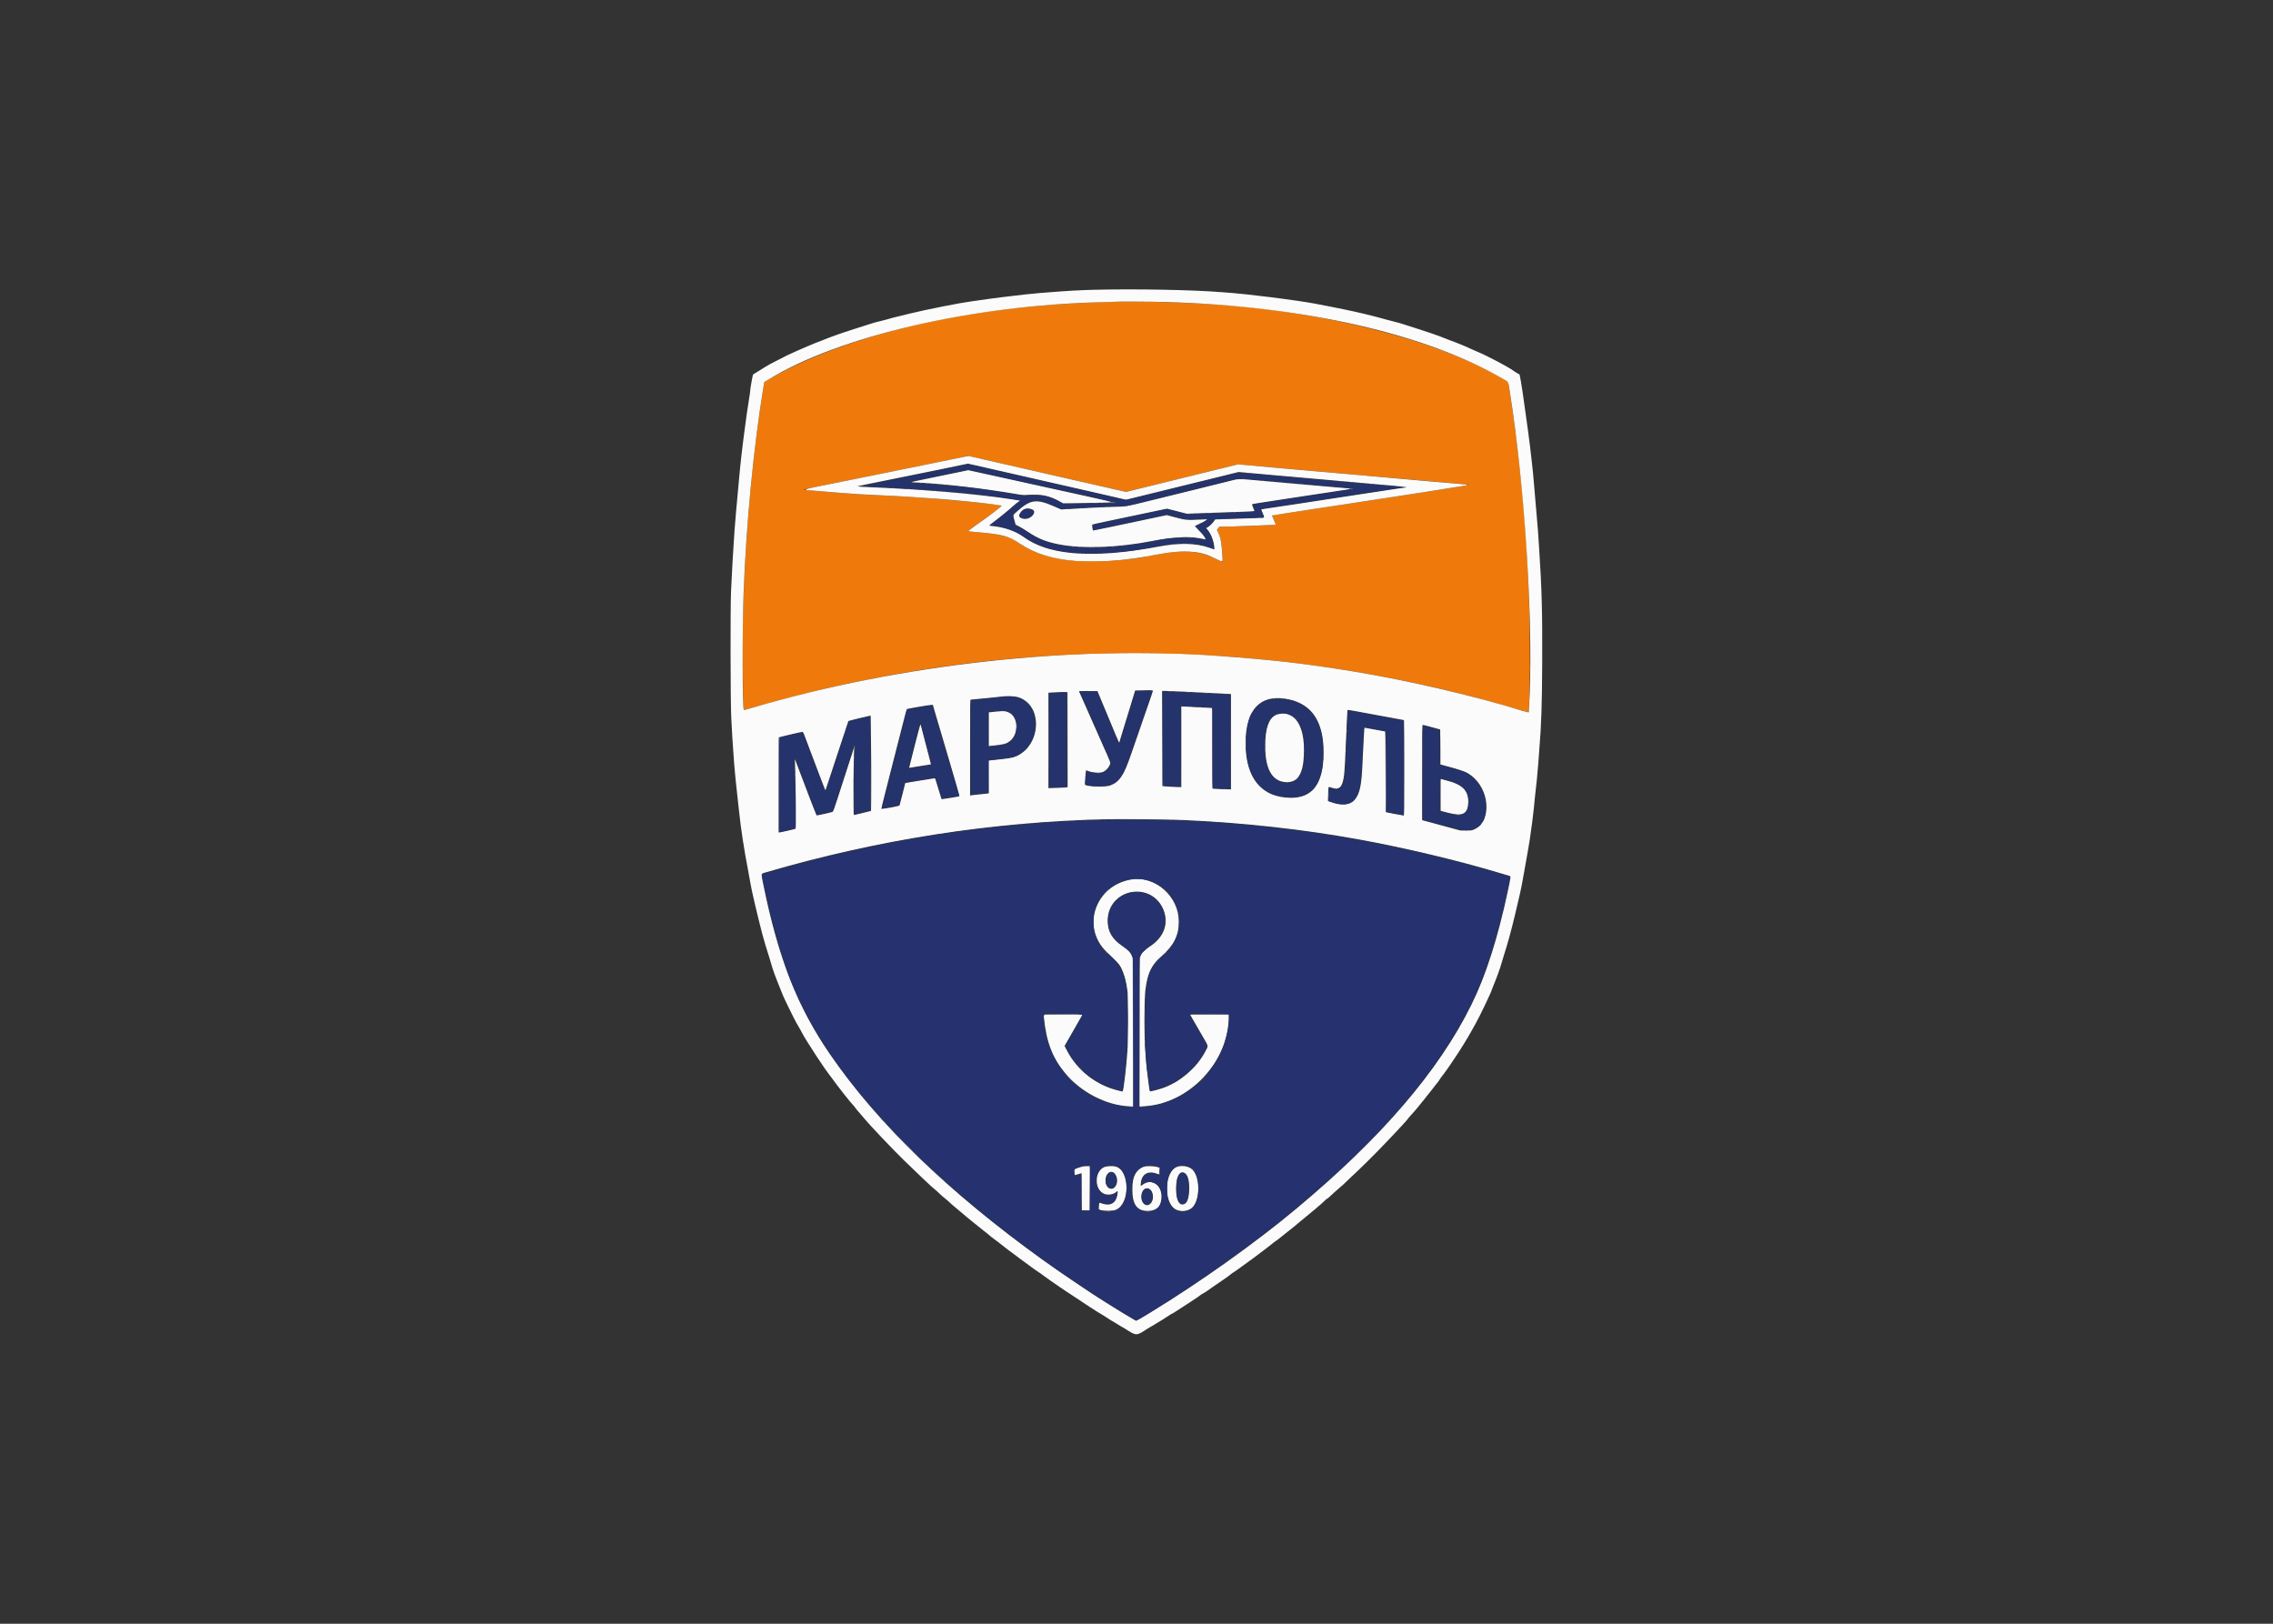 <svg clip-rule="evenodd" fill-rule="evenodd" stroke-linejoin="round" stroke-miterlimit="2" viewBox="0 0 560 400" xmlns="http://www.w3.org/2000/svg"><rect x="0" y="0" width="560" height="400" fill="#333333" stroke="none"/><g transform="matrix(1.03 0 0 1.03 177.941 69.227)"><g transform="matrix(.625 0 0 .625 -25.924 1.998)"><path d="m190.667 4.767c-.871.03-3.909.135-6.75.233-36.952 1.271-70.467 7.257-99.167 17.712-9.348 3.405-20.557 8.605-26.176 12.141l-1.009.636-.533 3.297c-3.977 24.595-6.718 54.902-7.549 83.464-.317 10.923-.149 38.306.238 38.693.037.037 2.009-.491 4.381-1.174 95.958-27.623 195.651-27.396 290.912.661 2.621.772 4.841 1.403 4.933 1.403.675 0 .821-29.813.223-45.666-.987-26.191-3.56-53.366-7.28-76.874l-.6-3.79-1.02-.643c-21.149-13.313-61.051-24.467-101.437-28.355-13.469-1.297-37.532-2.147-49.166-1.738m-45.75 61.071c4.858 1.106 12.62 2.876 17.25 3.932 18.262 4.166 23.82 5.433 25.5 5.811.962.216 3.23.736 5.039 1.155l3.288.761 8.128-2c16.907-4.16 23.795-5.857 29.128-7.174l5.5-1.359 3.25.275c1.787.152 7 .611 11.583 1.02 10.109.904 16.669 1.483 20.667 1.827 1.65.142 7.2.632 12.333 1.088 16.789 1.495 18.707 1.662 35.167 3.069 5.919.506 5.81.492 5.25.64-.949.249-26.186 4.189-45.583 7.116-4.217.637-12.092 1.831-17.5 2.655-5.409.824-10.218 1.547-10.687 1.607-1.38.177-1.376.164-.585 2.079.386.936.681 1.721.654 1.745-.078.07-7.998.389-15.106.609l-6.557.202-.848 1.112.513 1.121c1.031 2.251 1.412 4.371 1.614 8.99l.097 2.202-.631-.263c-.347-.145-1.269-.582-2.048-.972-6.144-3.072-12.709-3.56-22.166-1.649-23.831 4.816-42.873 3.201-53.358-4.526-3.277-2.415-6.456-3.185-16.934-4.102-1.306-.114-2.375-.263-2.375-.33s1.219-.967 2.708-2.001c5.128-3.558 10.427-7.565 10.246-7.746-.388-.388-18.987-2.22-31.121-3.066-1.329-.093-2.941-.207-3.583-.254-1.695-.124-10.026-.545-14.667-.74-5.746-.242-6.078-.265-16.083-1.089-9.093-.748-10.728-.908-10.417-1.02.092-.032 5.904-1.218 12.917-2.633 7.013-1.416 17.175-3.475 22.583-4.575 5.409-1.101 13.734-2.793 18.5-3.762 4.767-.968 8.742-1.791 8.834-1.829.091-.037.279-.038.416-.002.138.035 4.225.97 9.084 2.076" fill="#ec7c0c"/><path d="m183.333.166c-4.955.131-10.255.429-16.166.909-1.604.131-3.592.285-4.417.342-1.758.124-8.197.82-10.833 1.172-1.009.135-2.584.32-3.5.412-.917.091-3.167.385-5 .653-1.834.267-4.534.648-6 .845-2.422.326-7.131 1.156-11.25 1.983-6.493 1.304-8.968 1.837-12.917 2.781-5.275 1.262-7.726 1.89-9.33 2.388-.641.199-1.728.477-2.417.618-1.202.245-2.594.669-9.586 2.919-5.539 1.781-8.538 2.85-12.334 4.394-.733.298-1.633.636-2 .751-.366.115-1.866.733-3.333 1.373s-3.342 1.458-4.167 1.817c-2.877 1.253-4.519 2.045-7.266 3.506-1.522.809-2.81 1.471-2.862 1.471-.122 0-3.306 1.928-5.09 3.083-.761.493-1.46.921-1.551.951-.171.057-1.147 5.482-1.148 6.38 0 .276-.225 1.853-.501 3.503-.275 1.65-.615 3.862-.754 4.916s-.583 4.355-.987 7.334c-.79 5.827-1.584 12.88-2.008 17.833-.145 1.696-.336 3.796-.424 4.667-.354 3.499-1.158 12.738-1.321 15.166-.64 9.567-.958 15.137-1.335 23.417-.274 6.02-.213 42.055.082 47.917.315 6.266.529 9.803.825 13.666.13 1.696.283 3.834.34 4.75.102 1.635.854 9.053 1.319 13 .13 1.1.361 3.2.513 4.667.701 6.731 1.885 14.427 3.578 23.25.36 1.879.742 3.979.849 4.667.344 2.224 2.658 12.086 4.419 18.833.663 2.541 1.823 6.435 2.657 8.917.308.916.685 2.178.838 2.803.45 1.841 1.739 5.3 4.452 11.947.281.687 1.16 2.562 1.954 4.166.793 1.605 1.72 3.48 2.058 4.167.714 1.449 1.286 2.488 2.542 4.612.498.841.908 1.591.912 1.667.013.243 3.372 5.647 5.421 8.721 2.806 4.21 4.044 6.008 4.511 6.553.262.307.89 1.143 1.394 1.857 1.95 2.763 7.264 9.52 8.001 10.173.206.184.544.596.749.917s.964 1.243 1.686 2.05c.723.806 1.562 1.781 1.866 2.166 1.696 2.153 10.975 11.937 15.363 16.201 5.851 5.685 10.658 10.22 11.444 10.794.289.211 1.212 1.039 2.051 1.839s1.728 1.582 1.975 1.736c.246.155 1.049.848 1.783 1.54.734.691 1.811 1.632 2.393 2.091.583.458 1.455 1.191 1.939 1.628.484.438 1.582 1.364 2.44 2.058.858.695 2.077 1.687 2.71 2.205 2.394 1.962 2.707 2.214 3.6 2.891 1.099.835 2.415 1.906 2.995 2.439.232.213.872.695 1.422 1.07.55.376 1.641 1.213 2.425 1.862.783.649 1.853 1.48 2.376 1.847.523.366 1.43 1.041 2.016 1.5.585.458 1.788 1.358 2.673 2 .884.641 2.705 1.981 4.046 2.977 1.341.995 2.732 1.975 3.091 2.177s1.077.707 1.596 1.124c.519.416 1.806 1.343 2.86 2.06s2.704 1.856 3.667 2.531c.962.675 2.075 1.43 2.473 1.679.397.248 1.26.812 1.916 1.252 5.199 3.486 10.292 6.797 11.025 7.167.368.186 1.007.574 1.419.862.991.694 4.034 2.59 5.083 3.167.459.252 1.033.6 1.276.773s.493.314.554.314c.062 0 .613.322 1.224.715 4.422 2.839 4.237 2.839 8.556.011.61-.399 1.161-.726 1.224-.726s.314-.141.557-.314c.244-.173.818-.521 1.276-.773 1.132-.623 4.161-2.518 5.091-3.185.417-.299.96-.621 1.207-.715s1.219-.684 2.159-1.311c.94-.628 3.097-2.032 4.793-3.121s3.378-2.227 3.737-2.53c.36-.302.981-.708 1.381-.901.399-.193 1.169-.678 1.71-1.076 1.084-.798 2.639-1.876 5.923-4.105 1.192-.809 2.447-1.72 2.788-2.023.341-.304.829-.656 1.083-.783s1.586-1.062 2.961-2.077c1.375-1.016 2.8-2.047 3.167-2.293s1.117-.791 1.667-1.211c1.329-1.016 2.81-2.134 4.833-3.649.917-.687 1.929-1.484 2.25-1.773.321-.288.985-.787 1.476-1.108.491-.322 1.578-1.163 2.417-1.869.838-.707 1.974-1.612 2.524-2.013.55-.4 1.487-1.147 2.083-1.661s1.452-1.232 1.902-1.596c4.565-3.693 8.647-7.154 9.596-8.138.411-.426.823-.777.916-.779.176-.005.856-.595 2.844-2.471.646-.61 1.72-1.554 2.387-2.098.666-.544 1.375-1.183 1.575-1.419s1.126-1.122 2.058-1.968c.933-.846 2.21-2.045 2.838-2.664.629-.619 2.384-2.326 3.9-3.793 4.02-3.888 14.916-15.368 15.389-16.214.098-.175.801-.994 1.561-1.819.761-.826 1.736-1.955 2.167-2.511.431-.555 1.313-1.635 1.96-2.399.647-.765 2.069-2.553 3.16-3.973 1.091-1.421 2.026-2.621 2.078-2.667.205-.181 1.169-1.471 1.169-1.564 0-.109.774-1.169 1.9-2.603.396-.504 1.169-1.591 1.718-2.416s1.575-2.342 2.28-3.372c1.929-2.818 4.961-7.747 6.535-10.622.449-.821 1.098-1.984 1.441-2.583 1.441-2.517 6.126-12.324 6.126-12.823 0-.074.344-.952.764-1.951 1.011-2.404 2.431-6.323 2.891-7.983.203-.733.582-2.008.843-2.833 1.819-5.768 2.674-8.873 4.402-16 1.403-5.786 2.369-10.109 2.756-12.333.191-1.1.57-3.2.843-4.667.617-3.331 1.77-9.948 2.002-11.5.679-4.532 1.489-10.771 1.58-12.167.059-.916.211-2.491.338-3.5.47-3.738 1.251-11.586 1.417-14.25.094-1.512.244-3.612.332-4.666.787-9.407 1.037-16.89 1.119-33.584.093-18.913-.163-28.252-1.204-43.916-.137-2.063-.329-4.95-.427-6.417s-.439-5.479-.759-8.917c-.32-3.437-.685-7.712-.812-9.5-.128-1.787-.463-5.193-.746-7.569-.282-2.375-.587-5.038-.677-5.917-.172-1.675-1.326-10.191-2.171-16.014-.272-1.879-.612-4.279-.755-5.333-.254-1.867-1.029-6.352-1.111-6.427-.023-.021-.417-.242-.875-.491-.458-.248-1.096-.656-1.417-.906-1.751-1.362-10.489-5.965-13.968-7.359-.67-.268-1.578-.671-2.018-.894-1.093-.553-5.276-2.33-6.097-2.588-.367-.116-1.267-.454-2-.751-3.1-1.255-5.817-2.264-8.083-3.002-1.33-.433-3.505-1.147-4.834-1.585-4.353-1.437-7.228-2.316-8.5-2.599-.687-.153-2.112-.523-3.166-.822-5.1-1.449-11.098-2.894-16.5-3.975-1.604-.321-3.817-.771-4.917-.999-3.837-.795-9.186-1.746-11.833-2.102-1.467-.198-4.167-.579-6-.846-1.834-.268-4.084-.562-5-.653-.917-.092-2.492-.277-3.5-.412-2.636-.352-9.076-1.048-10.834-1.172-.825-.057-2.812-.212-4.416-.344-11.087-.91-33.537-1.323-49.334-.907m27.834 4.668c53.105 1.525 100.227 12.31 129.463 29.63 1.885 1.117 1.589.493 2.277 4.805 5.886 36.922 9.197 91.629 7.32 120.954l-.105 1.639-.571-.107c-.315-.059-1.298-.332-2.186-.606-18.214-5.626-43.584-11.525-64.032-14.888-18.464-3.037-31.017-4.485-52.083-6.008-56.328-4.073-121.66 3.203-178.303 19.858-1.725.507-3.164.894-3.199.859-.565-.565-.621-30.273-.085-44.887.952-25.918 3.777-55.475 7.446-77.881l.445-2.715 1.431-.882c27.136-16.72 78.511-28.62 128.265-29.711 2.658-.058 4.865-.133 4.903-.167.145-.126 13.508-.052 19.014.107m-76.834 59.182c-.779.164-5.841 1.197-11.25 2.297-5.408 1.1-13.921 2.833-18.916 3.852-4.996 1.019-14.184 2.877-20.417 4.129-12.757 2.563-12.219 2.335-6.563 2.783 1.799.142 5.436.442 8.083.665 6.479.548 9.114.715 15.98 1.01 15.224.655 31.804 1.965 43.314 3.421 2.098.266 3.845.513 3.882.551.19.189-4.655 3.887-9.739 7.434-1.766 1.231-3.153 2.288-3.084 2.349.07.06 1.177.2 2.46.311 10.881.94 12.873 1.463 17.483 4.59 10.861 7.368 28.548 8.718 52.601 4.014 8.811-1.723 15.456-1.463 20.345.799.681.314 1.893.881 2.693 1.259 1.934.913 1.827.977 1.71-1.022-.329-5.614-.581-7.075-1.614-9.329l-.513-1.121.448-.587.448-.588 1.699-.008c.935-.004 2.263-.041 2.95-.081.688-.04 4.775-.193 9.083-.339s7.857-.289 7.886-.318c.03-.03-.279-.83-.686-1.779-.407-.948-.715-1.753-.684-1.789.032-.035 2.928-.496 6.437-1.025 3.51-.529 8.856-1.343 11.881-1.808s7.525-1.15 10-1.522c9.259-1.392 25.142-3.825 28.833-4.416 2.938-.471 14.195-2.255 15.834-2.51 2.676-.416 2.518-.482-2.106-.876-2.417-.206-6.532-.557-9.144-.78-2.613-.222-5.163-.444-5.667-.493-.924-.09-17.872-1.599-21.583-1.922-1.1-.096-5.825-.509-10.5-.918s-9.85-.861-11.5-1.003-6.263-.552-10.25-.911c-3.988-.358-9.063-.814-11.278-1.012l-4.028-.361-6.806 1.679c-3.743.923-8.793 2.165-11.222 2.759-4.53 1.109-16.148 3.97-21.7 5.344l-3.116.772-4.8-1.104c-2.64-.607-6.45-1.476-8.467-1.931s-7.079-1.609-11.25-2.565c-8.805-2.017-21.021-4.806-29.583-6.754-3.3-.751-6.038-1.383-6.084-1.404s-.721.095-1.5.258m3.75 3.244c1.375.324 4.638 1.069 7.25 1.655 2.613.587 6.25 1.413 8.084 1.837 4.875 1.127 7.268 1.675 11 2.515 1.833.413 6.933 1.573 11.333 2.578s8.975 2.048 10.167 2.318c1.191.271 3.944.906 6.117 1.412l3.952.921 6.382-1.573c3.51-.864 10.845-2.667 16.299-4.005 5.454-1.337 12.279-3.017 15.168-3.731l5.251-1.299 4.415.391c2.429.216 8.128.725 12.666 1.133 10.914.979 18.142 1.618 27.333 2.413 14.785 1.28 19.667 1.746 19.667 1.876 0 .073-.169.133-.375.133-.207 0-2.063.265-4.125.59-2.063.324-8.438 1.296-14.167 2.16s-12.854 1.952-15.833 2.417-6.13.95-7 1.078c-2.608.383-10.464 1.556-12.232 1.826-.906.139-1.666.273-1.689.299-.023.025.251.716.607 1.536.779 1.789.845 1.72-1.669 1.748-1.064.012-4.709.131-8.101.264-3.391.134-6.698.244-7.348.246-1.062.002-1.199.04-1.353.377-.294.643-1.72 2.114-2.484 2.562l-.731.428.595.692c1.234 1.439 2.274 4.094 2.512 6.414.104 1.013.091 1.075-.207.977-.174-.058-.992-.341-1.817-.63-5.016-1.753-11.385-1.88-19.333-.384-18.845 3.547-33.342 3.684-43.389.41-3.166-1.031-5.85-2.378-8.369-4.199-3.022-2.185-7.199-3.628-11.79-4.072-1.493-.144-1.517-.086.714-1.753 2.256-1.685 5.723-4.524 7.219-5.908.614-.569 1.487-1.269 1.94-1.556.453-.288.776-.523.719-.523-.058 0-1.484-.224-3.17-.497-6.014-.977-16.803-2.184-26.041-2.914-10.945-.864-16.48-1.201-28.91-1.761-2.151-.097-3.943-.208-3.982-.248-.116-.115-.035-.133 9.559-2.059 15.438-3.101 30.996-6.282 32.583-6.663.046-.011 1.208.245 2.583.569m-6 2.674c-1.925.399-6.462 1.33-10.083 2.069-7.496 1.529-8.623 1.785-7.962 1.812 11.054.448 26.964 2.26 40.795 4.645 1.489.257 2.099.279 4.084.148 4.688-.31 8.062.439 11.916 2.647l1.084.621 8.583-.124c4.721-.068 9.024-.172 9.562-.23 1.09-.117.5-.258-20.145-4.784-4.859-1.065-14.558-3.204-21.555-4.754s-12.734-2.808-12.75-2.797c-.016.012-1.604.348-3.529.747m103 3.546c-2.108.532-7.733 1.925-12.5 3.096-4.766 1.172-12.566 3.093-17.333 4.27-9.455 2.334-8.87 2.241-15.167 2.408-1.925.052-5.375.202-7.666.334-2.292.132-5.749.329-7.682.437l-3.516.196-3.151-1.356c-6.391-2.749-8.758-2.397-13.686 2.036-1.789 1.609-1.684 1.29-1.111 3.387l.479 1.75 1.25.631c.688.348 2.215 1.28 3.395 2.072 3.956 2.658 6.856 3.836 11.883 4.83 9.004 1.779 22.951 1.268 35.969-1.318 7.349-1.46 13.593-1.822 17.753-1.028.688.131 1.542.294 1.898.363l.648.124-.477-.898c-.286-.537-1.141-1.553-2.131-2.531-.909-.899-1.586-1.691-1.504-1.76s.937-.482 1.899-.917c.963-.435 1.975-.98 2.25-1.211l.5-.419-2.166.097c-5.731.256-5.974.237-9.831-.772l-3.498-.915-1.919.401c-1.056.22-4.919 1.04-8.586 1.821-8.542 1.821-17.652 3.712-17.69 3.673-.163-.167-.426-2.145-.301-2.258.087-.079 2.708-.675 5.825-1.324 3.116-.649 8.854-1.853 12.75-2.675 3.896-.823 7.749-1.632 8.562-1.799l1.48-.302 3.77.962 3.771.963 9.833-.344c5.409-.189 11.24-.391 12.959-.45 1.724-.059 3.125-.176 3.125-.261 0-.084-.231-.679-.513-1.322-.282-.642-.469-1.211-.416-1.265.053-.053 3.453-.601 7.554-1.219 4.102-.617 10.646-1.613 14.541-2.212 3.896-.599 8.996-1.37 11.334-1.712 4.832-.708 5.125-.803 2.967-.96-.853-.062-4.026-.331-7.051-.599-3.025-.267-7.75-.68-10.5-.917s-8.712-.763-13.25-1.168c-11.918-1.063-10.262-1.07-14.75.061m-74.784 10.836c1.604.818-.514 3.511-2.767 3.516-1.536.004-2.664-.713-2.384-1.517.778-2.231 3.003-3.095 5.151-1.999m45.959 69.229c.045.117-.413 1.598-1.018 3.292-.604 1.694-1.725 4.917-2.489 7.163-.765 2.246-1.877 5.471-2.471 7.167-.594 1.695-1.621 4.658-2.282 6.583-2.862 8.329-4.499 10.78-8.095 12.115-1.821.676-9.169.418-9.637-.339-.088-.142.354-5.368.463-5.478.042-.041.227.006.412.105 1.323.708 4.578 1.036 5.88.592 1.35-.459 2.979-2.416 2.979-3.576 0-.335-1.106-2.883-6.84-15.752-2.13-4.78-5.007-11.276-5.114-11.545-.067-.168.65-.203 3.473-.167l3.556.045.695 1.667c.382.916 1.758 4.216 3.057 7.333 1.3 3.117 2.815 6.754 3.368 8.083.992 2.387 1.305 2.981 1.305 2.484 0-.138.57-2.084 1.266-4.325.696-2.242 1.891-6.138 2.655-8.659.764-2.52 1.547-5.087 1.74-5.704l.35-1.12 2.536-.051c1.395-.028 2.895-.067 3.333-.088.52-.024.825.037.878.175m10.992.371c8.421.402 15.212.739 17.125.85l1.792.104v36.487l-3.375-.108c-1.857-.059-3.469-.137-3.584-.173-.164-.052-.208-3.293-.208-15.471v-15.405l-1.875-.105c-1.031-.058-3.694-.198-5.917-.311l-4.041-.206v30.95l-2.459-.12c-1.352-.066-2.983-.166-3.625-.222l-1.166-.103-.043-18.208-.042-18.208 1.126.001c.619.001 3.45.112 6.292.248m-43.624 18.362.042 18.195-.459.089c-.252.05-1.903.14-3.667.202l-3.209.112v-36.543l.625-.022c.344-.012 1.488-.075 2.542-.141 1.054-.065 2.404-.112 3-.103l1.083.016zm-19.4-16.348c10.659 2.736 9.361 20.152-1.731 23.227-.702.195-2.77.493-4.745.685-1.925.188-3.669.376-3.875.419l-.375.079v12.487l-.375.082c-.206.045-1.613.199-3.125.343-1.513.143-2.956.301-3.208.351l-.459.09v-18.346c0-17.045.02-18.347.279-18.347.426 0 12.102-1.162 12.388-1.233.754-.186 4.295-.077 5.226.163m104.451 1.045c8.924 2.065 13.225 9.137 12.938 21.275-.261 11.051-4.287 16.326-12.448 16.308-11.224-.025-17.383-7.42-17.401-20.891-.018-13.254 6.019-19.212 16.911-16.692m-136.033 3.983c.52 1.827 1.951 6.677 5.695 19.292 2.748 9.261 3.993 13.64 3.903 13.73-.048.048-1.592.323-3.43.611l-3.343.523-.149-.349c-.082-.191-.643-1.998-1.248-4.015-.604-2.016-1.112-3.676-1.127-3.689-.016-.012-2.592.396-5.725.907l-5.696.93-1.036 4.176c-.57 2.297-1.095 4.292-1.166 4.433-.124.244-6.753 1.451-6.941 1.263-.038-.038.58-2.609 1.375-5.712 3.028-11.826 4.773-18.664 6.139-24.058 1.738-6.858 2.104-8.212 2.265-8.384.14-.151 8.423-1.565 9.342-1.596l.585-.02zm171.534 2.361c4.452.833 8.145 1.514 8.208 1.514s.114 8.213.114 18.25c0 16.412-.026 18.25-.26 18.25-.363 0-6.618-1.174-6.777-1.272-.071-.045-.13-7.014-.13-15.488 0-12.212-.043-15.407-.208-15.41-.115-.002-1.933-.331-4.042-.732-2.108-.401-3.846-.718-3.862-.704s-.11 1.675-.209 3.691c-.1 2.016-.218 4.303-.263 5.082s-.159 3.104-.253 5.167c-.379 8.305-1.017 11.281-2.918 13.601-1.741 2.124-5.169 2.441-9.379.865l-.912-.341.085-2.652c.099-3.11-.007-2.892 1.21-2.474 3.038 1.046 4.203-.017 4.839-4.416.254-1.75.536-7.157 1.178-22.583.06-1.421.135-2.63.167-2.686.071-.124 2.742.342 13.412 2.338m-148.011-1.725c-1.055.119-2.086.222-2.292.228l-.375.011v12.938l1.292-.135c4.566-.476 5.253-.651 6.691-1.707 3.459-2.539 3.374-9.145-.141-10.922-1.333-.674-2.24-.746-5.175-.413m108.044.979c-2.895.701-4.532 3.915-4.857 9.532-.621 10.76 2.234 16.478 8.229 16.478 4.355 0 6.288-3.281 6.527-11.083.324-10.588-3.57-16.46-9.899-14.927m-155.803 10.635c.062 5.523.09 13.717.061 18.209l-.052 8.166-3.167.785c-1.742.432-3.271.788-3.398.792-.227.007-.178-18.465.064-24.16l.081-1.917-.677 2.084c-1.626 4.997-4.416 13.616-5.817 17.965-1.282 3.977-1.577 4.737-1.886 4.849-.692.251-5.955 1.403-6.037 1.322-.09-.091-2.681-6.74-3.851-9.886-.409-1.1-1.521-4.025-2.471-6.5-.949-2.475-1.772-4.642-1.829-4.816-.176-.538-.184-.267-.071 2.482.229 5.553.365 23.696.18 23.81-.294.182-6.359 1.564-6.452 1.471-.138-.138-.099-36.336.039-36.421.202-.125 8.679-2.11 9.008-2.11.214 0 .403.277.655.959.195.527 1.249 3.32 2.343 6.208 1.094 2.887 2.796 7.387 3.781 10 2.011 5.334 2.024 5.364 2.157 5 .15-.408 3.045-9.207 3.949-12 1.503-4.648 4.684-14.249 4.74-14.309.089-.097 7.793-1.986 8.18-2.006l.355-.018zm16.788 1.162c-1.115 4.426-2.071 8.205-2.125 8.399l-.098.352 1.722-.288c.947-.159 2.832-.459 4.188-.666l2.467-.377-.107-.52c-.059-.286-.771-3.033-1.583-6.103-.811-3.071-1.64-6.259-1.841-7.084s-.417-1.558-.48-1.63c-.064-.071-1.028 3.491-2.143 7.917m197.887-6.817 3.167.872.044 6.698.043 6.699.707.186c7.096 1.869 8.959 2.537 10.863 3.895 7.265 5.185 8.222 17.407 1.617 20.639-1.085.53-1.153.541-3.357.536l-2.25-.004-5.084-1.38c-2.796-.758-5.571-1.516-6.166-1.682-.596-.167-1.59-.434-2.209-.593l-1.125-.289v-18.232c0-17.255.016-18.231.292-18.225.16.004 1.717.399 3.458.88m3.29 25.88.044 6.123 2.75.721c5.547 1.453 7.514.576 7.791-3.474.336-4.893-1.976-7.295-8.625-8.964-.779-.195-1.549-.395-1.71-.442-.277-.083-.291.254-.25 6.036m-98.623 9.645c23.197 1.012 45.806 3.501 67.333 7.411 17.35 3.152 38.199 8.11 53.417 12.704 2.154.65 4.094 1.22 4.31 1.267.503.11.47.398-.66 5.707-3.86 18.139-8.439 32.42-14.001 43.666-12.539 25.353-34.287 50.684-66.899 77.919-15.758 13.16-36.432 27.873-55.917 39.794-2.245 1.374-4.394 2.65-4.775 2.835l-.692.336-.975-.548c-1.51-.849-8.005-4.803-9.308-5.668-.641-.425-1.654-1.064-2.25-1.419-3.359-2.001-17.124-11.306-23.166-15.661-36.233-26.112-62.882-51.854-81.357-78.588-12.452-18.018-19.834-36.743-25.552-64.812-.997-4.892-1.123-4.331 1.118-4.985 42.726-12.485 86.116-19.244 130.124-20.271 5.11-.119 23.98.083 29.25.313m-19.417 22.697c-14.051 2.11-19.706 18.319-9.702 27.808 3.675 3.486 4.792 4.677 5.317 5.67 1.233 2.332 2.105 5.371 2.583 8.997.299 2.277.302 19.151.004 23.333-.404 5.667-1.367 14.116-1.712 15.025l-.135.358-1.644-.388c-8.336-1.97-15.67-7.679-19.627-15.278l-.929-1.783 1.616-2.8c3.45-5.978 5.229-9.093 5.229-9.153 0-.035-3.346-.064-7.436-.064h-7.436l.115 1.125c.958 9.43 3.27 15.472 8.18 21.375 5.963 7.17 15.466 12.125 24.199 12.62l1.717.097-.044-28.4-.045-28.4-.399-.99c-.49-1.219-1.396-2.144-3.497-3.576-4.044-2.756-5.694-5.585-5.697-9.768-.007-11.849 16.05-15.449 21.085-4.727 2.505 5.337.688 10.879-4.742 14.456-2.311 1.523-3.188 2.388-3.698 3.651l-.385.954-.044 28.4-.044 28.401 1.831-.105c17.208-.984 32.34-17.043 32.34-34.32v-.793h-14.871l.243.375c.134.206.866 1.462 1.626 2.792.76 1.329 2.208 3.834 3.217 5.566 2.107 3.618 2.049 3.115.656 5.681-3.197 5.889-9.101 11.031-15.497 13.497-1.773.683-5.4 1.633-5.565 1.457-.244-.26-1.302-8.992-1.559-12.868-.057-.871-.132-1.808-.166-2.083-.481-3.875-.49-19.714-.014-23.615.809-6.622 2.225-9.628 6.172-13.104 4.81-4.236 6.654-7.952 6.631-13.365-.039-9.462-8.884-17.408-17.873-16.058m-20.451 110.333-1.701.582.1 1.113c.054.613.11 1.129.124 1.148s.602-.144 1.308-.361l1.283-.396.044 7.111.043 7.112h3l.044-8.459.043-8.458-1.293.013c-1.018.011-1.656.137-2.995.595m9.88-.272c-3.836 1.498-4.016 8.528-.262 10.22 1.478.667 3.788.323 4.83-.72.517-.516.587-.328.379 1.018-.509 3.289-2.631 4.56-5.817 3.484-1.296-.438-1.177-.532-1.249.978l-.06 1.233.667.252c1.136.431 4.959.378 5.956-.082 5.395-2.492 5.262-15.037-.176-16.547-1.033-.287-3.34-.198-4.268.164m15.238-.18c-3.176.969-4.566 3.604-4.577 8.677-.013 6.072 1.834 8.503 6.309 8.304 3.288-.147 4.861-1.981 4.833-5.637-.034-4.457-3.928-6.866-7.137-4.417-.893.682-.89.685-.749-.674.34-3.288 2.676-4.711 5.89-3.586 1.19.416 1.129.469 1.227-1.052l.079-1.235-1.179-.268c-1.214-.276-3.945-.341-4.696-.112m12.564.114c-4.887 1.733-5.291 13.724-.549 16.305 1.838 1.001 4.7.742 6.178-.56 3.153-2.775 3.304-11.485.254-14.642-1.234-1.277-3.955-1.787-5.883-1.103m-24.495 2.087c.955.435 1.73 2.354 1.503 3.72-.635 3.819-4.389 3.286-4.402-.625-.007-2.241 1.423-3.767 2.899-3.095m27.848.693c1.889 1.89 1.657 10.096-.319 11.302-2.068 1.261-3.46-1.097-3.44-5.827.021-4.967 1.749-7.484 3.759-5.475m-13.894 5.74c1.325.783 1.732 3.554.743 5.049-1.554 2.348-4.124.706-3.895-2.489.162-2.261 1.634-3.456 3.152-2.56" fill="#fbfbfb"/><path d="m133.5 67.34c-.871.169-1.771.348-2 .396-2.66.565-9.959 2.06-15.583 3.193-3.85.776-7.15 1.45-7.334 1.499-.183.048-.52.119-.75.156-.229.038-2.816.565-5.75 1.173-2.933.607-5.858 1.204-6.5 1.325l-1.166.221.833.05c.458.027 1.208.061 1.667.074.458.013 1.846.077 3.083.141s2.888.146 3.667.182c1.52.071 3.539.197 5.416.34.642.048 3.192.197 5.667.33 12.825.687 28.821 2.3 38.25 3.856 2.895.478 3.119.573 2.277.973-.585.277-.985.601-4.144 3.353-1.337 1.166-3.447 2.841-6.736 5.347l-.48.366.666.014c3.358.071 9.339 2.082 12 4.035 3.003 2.203 8.065 4.504 11.084 5.038.229.04.416.085.416.1 0 .014.15.053.334.086.183.032.783.171 1.333.308 1.072.266 4.027.661 7 .935 2.651.244 10.005.201 13.546-.079 3.457-.274 7.997-.728 8.371-.838.302-.088 1.336-.256 3-.487 1.297-.18 4.353-.727 6-1.074 8.287-1.748 15.806-1.525 21.135.626l.886.358-.109-.794c-.376-2.755-1.125-4.728-2.412-6.357-.383-.484-.671-.894-.64-.911 1.066-.601 2.136-1.527 2.735-2.366l.738-1.035 3.792-.108c2.085-.059 4.504-.141 5.375-.181.87-.041 2.97-.116 4.666-.168 1.696-.051 3.507-.135 4.023-.186l.94-.093-.436-1.027c-.24-.565-.475-1.065-.523-1.111s-.1-.158-.116-.25-.077-.289-.135-.438c-.086-.219.049-.296.696-.4.441-.071.914-.153 1.051-.182.138-.029.513-.085.834-.124.32-.04 1.595-.23 2.833-.424 7.274-1.138 13.327-2.059 15-2.28 1.054-.14 3.042-.434 4.417-.654s3.512-.551 4.75-.737c1.237-.185 4.2-.642 6.583-1.014 4.278-.669 6.101-.943 13.716-2.056 5.119-.748 5.193-.811 1.284-1.089-1.467-.104-4.317-.339-6.333-.522-7.28-.661-15.076-1.353-18.834-1.673-2.108-.179-4.283-.367-4.833-.418-1.971-.182-2.513-.231-3.417-.312-.871-.077-1.642-.157-3.333-.345-.413-.046-2.25-.197-4.083-.336-1.834-.139-4.046-.327-4.917-.418s-3.796-.35-6.5-.575-5.479-.459-6.167-.519c-1.292-.113-1.691-.044-6 1.026-2.378.591-15.279 3.768-25.25 6.217-11.062 2.718-11.556 2.839-12.166 2.978-.587.133-1.528.125-2-.017-.454-.136-2.061-.51-4.75-1.105-2.135-.473-5.514-1.247-12.834-2.939-1.787-.413-3.925-.893-4.75-1.065-.825-.173-3.787-.847-6.583-1.498s-5.271-1.212-5.5-1.246-.454-.076-.5-.093-.158-.045-.25-.062c-.092-.018-.279-.081-.417-.141-.137-.06-1.112-.291-2.166-.515-3.416-.725-7.16-1.566-11.5-2.584-2.338-.548-4.475-1.033-4.75-1.077s-.613-.123-.75-.175c-.138-.052-.438-.134-.667-.181s-1.092-.233-1.917-.414c-1.806-.397-2.06-.397-4.083-.003m4.949 2.233c1.449.316 4.247.947 6.218 1.404 1.97.457 4.82 1.099 6.333 1.426 1.512.328 5.52 1.204 8.906 1.948 3.386.743 6.311 1.378 6.5 1.409.189.032.794.166 1.344.299s2.313.518 3.917.857c1.604.338 5.054 1.1 7.666 1.692 8.029 1.821 9.696 2.192 11.237 2.506 2.208.449 2.076.72-.348.716-1.085-.002-5.572.086-9.972.196l-8 .199-2.134-1.132c-3.737-1.981-6.599-2.554-11.283-2.257l-2.25.142-5.916-.981c-7.732-1.284-9.629-1.57-12.667-1.914-.321-.036-1.408-.178-2.417-.315-1.008-.137-3.371-.366-5.25-.51-1.879-.145-4.166-.335-5.083-.423s-4.067-.318-7-.512c-6.523-.431-6.637-.473-3.116-1.14 1.072-.203 4.162-.825 6.866-1.383 2.704-.557 6.829-1.407 9.167-1.888 2.337-.482 4.339-.884 4.448-.894.11-.01 1.385.24 2.834.555m103.968 3.015c.183.038 1.458.148 2.833.244 2.389.168 4.513.352 17.333 1.502 3.117.279 6.079.543 6.584.586.504.044 1.779.154 2.833.247 1.054.092 2.442.212 3.083.266.642.054 1.429.123 1.75.153s1.146.101 1.834.158c.687.057 1.437.133 1.666.169.23.035.929.116 1.555.18 1.49.151 1.26.304-.971.647-1.009.155-3.746.58-6.084.945-2.337.364-5.487.845-7 1.068-4.327.637-10.534 1.574-11.083 1.672-.275.049-.725.123-1 .163-2.829.414-10.584 1.603-10.875 1.668-.488.109-.473.317.111 1.596.268.586.437 1.111.375 1.168-.061.057-2.511.192-5.444.3-2.934.108-7.021.265-9.084.35-2.062.085-5.55.203-7.75.262l-4 .109-3.492-.937c-4.246-1.14-3.507-1.144-8.98.054-2.49.545-5.84 1.264-7.444 1.597-5.913 1.228-7.591 1.582-7.917 1.672-.183.05-.483.115-.667.145-1.452.235-7.228 1.517-7.341 1.63-.105.105.28 1.965.407 1.965.057 0 .365-.08.685-.177.321-.097.77-.213.999-.258.23-.045 2.704-.569 5.5-1.166s6.171-1.302 7.5-1.567c2.368-.473 5.226-1.082 10.608-2.261l2.692-.589 3.558.963c3.941 1.066 3.374 1.018 9.267.792 1.81-.07 2.709-.047 2.709.067 0 .336-1.186 1.124-2.789 1.853-.895.407-1.658.762-1.694.788-.037.027.713.857 1.666 1.844 1.575 1.632 2.54 3.043 2.267 3.316-.056.056-1.137-.076-2.401-.293-4.202-.723-11.573-.447-16.383.614-.596.131-1.27.271-1.5.311-.229.04-.78.155-1.225.255-4.129.934-13.591 1.993-20.191 2.261-6.067.246-14.648-.754-18.78-2.189-.671-.233-1.295-.445-1.387-.471-1.397-.4-4.967-2.273-6.583-3.453-.78-.569-2.13-1.386-3.001-1.816l-1.583-.783-.458-1.647c-.64-2.301-.64-2.302.749-3.478 6.18-5.229 7.836-5.408 15.793-1.715l1.583.735 1.75-.129c1.674-.124 3.966-.279 5.75-.389.458-.028 1.733-.095 2.833-.149s2.638-.141 3.417-.193c.779-.053 3.629-.158 6.333-.234l4.917-.139 4.167-1.029c2.291-.566 7.166-1.77 10.833-2.676 6.915-1.707 10.843-2.659 12.417-3.006.504-.112.99-.246 1.08-.298s.278-.108.417-.124c.139-.017 2.803-.664 5.919-1.44 3.117-.776 6.154-1.53 6.75-1.675.999-.244 3.47-.262 4.584-.034m-85.25 11.588c-.927.392-2.201 2.198-1.897 2.69 1.101 1.78 5.397.372 5.397-1.77 0-.783-2.357-1.402-3.5-.92m42.563 69.618c-.102.068-.314.573-.47 1.123-.157.55-.728 2.432-1.27 4.184-.541 1.751-1.007 3.326-1.034 3.5-.027.173-.107.409-.179.524-.071.115-.079.208-.016.208.062 0 .02.113-.094.25-.114.138-.152.25-.084.25.069 0 .049.094-.043.209-.092.114-.557 1.521-1.033 3.125-2.222 7.484-2.071 7.166-2.663 5.625-.22-.573-.537-1.274-.703-1.558-.167-.284-.254-.565-.194-.625s.009-.109-.114-.109c-.122 0-.178-.044-.124-.098.055-.054-.164-.711-.485-1.459-.322-.748-1.261-3.01-2.088-5.026-.828-2.017-1.587-3.817-1.689-4-.101-.184-.169-.39-.149-.459.019-.068-.04-.125-.131-.125-.092 0-.148-.058-.125-.129s-.446-1.316-1.042-2.767l-1.083-2.639-3.34.059-3.339.06.276.583c.152.321.711 1.596 1.244 2.833.533 1.238 1.031 2.275 1.106 2.306.076.031.096.125.044.209-.052.083-.027.152.054.152.082 0 .153.094.157.208.005.115.617 1.582 1.361 3.259.745 1.678 1.353 3.122 1.353 3.209 0 .086.08.157.177.157s.13.075.073.167c-.056.092-.036.167.046.167s.151.093.155.208c.003.115.51 1.333 1.127 2.708.616 1.375 1.572 3.55 2.124 4.834.552 1.283 1.071 2.358 1.152 2.389.082.031.106.124.054.208s-.002.153.11.153c.113 0 .161.043.109.096-.053.052.226.821.619 1.708.713 1.606.715 1.615.454 2.279-1.2 3.047-3.528 4.014-7.325 3.042-1.773-.453-1.941-.404-1.974.574-.013.395-.079 1.242-.147 1.884-.246 2.326-.327 2.124.996 2.478 3.289.878 8.262.359 10.36-1.081 1.06-.727 3.764-4.306 3.262-4.316-.067-.002-.036-.058.068-.125.38-.246 3.149-7.761 2.967-8.055-.041-.067-.014-.148.06-.178.178-.074 1.255-3.137 1.236-3.515-.009-.16.039-.291.106-.291.066 0 .133-.162.148-.36.014-.198.124-.422.243-.498.119-.075.152-.138.072-.14-.08-.001-.069-.096.024-.211.094-.114.283-.583.421-1.041.138-.459.827-2.484 1.531-4.5.704-2.017 1.904-5.486 2.666-7.709l1.385-4.041-3.108.002c-1.709.002-3.191.058-3.294.125m10.311 18.111.042 18.012 1.75.108c.963.06 2.519.143 3.459.183l1.708.075v-30.82l3.125.13c1.719.071 3.95.158 4.958.192 1.009.035 2.246.079 2.75.098.505.018 1.012.095 1.127.17.166.107.209 3.321.205 15.499l-.005 15.363 1.295.054c.712.03 2.251.106 3.42.169l2.125.114v-36.194l-4.292-.203c-2.36-.112-5.529-.274-7.041-.362-3.35-.192-13.177-.618-14.043-.607l-.625.007zm-39.708-17.565c-1.054.064-2.348.126-2.875.138l-.958.022v36.16l2.042-.102c1.123-.057 2.478-.088 3.013-.07.534.018 1.172-.011 1.416-.065l.446-.098-.043-18.079-.044-18.079-.54.028c-.297.016-1.403.081-2.457.145m-21.5 1.599c-.321.039-2.046.225-3.833.414-1.788.188-3.475.375-3.75.415-1.253.18-3.687.42-4.25.419h-.417v18.135c0 12.015.057 18.117.167 18.081.092-.03 1.404-.173 2.917-.318 1.512-.145 2.956-.305 3.208-.355l.458-.09v-6.237c0-5.828.019-6.236.292-6.238.16-.001 1.257-.115 2.437-.254 1.988-.234 2.521-.301 4.105-.514.32-.043.771-.103 1-.133s.416-.069.416-.087.241-.064.535-.103c3.663-.479 7.568-4.405 8.757-8.806.729-2.696.347-8.189-.638-9.174-.121-.121-.175-.267-.118-.324s.011-.103-.101-.103-.158-.076-.101-.168-.013-.213-.155-.268c-.143-.054-.225-.156-.182-.225.215-.348-3.025-3.339-3.309-3.055-.057.058-.104.024-.104-.075 0-.643-4.766-1.253-7.334-.937m103.282.835c-.057.057-.275.129-.485.159-1.254.183-1.682.315-2.943.912-1.469.695-3.483 2.483-4.022 3.572-.136.275-.302.54-.368.589-1.072.804-2.279 6.259-2.378 10.744-.166 7.569 1.441 12.958 5.059 16.963.604.669 2.522 2.22 2.522 2.04 0-.055.156.046.346.223 1.963 1.829 9.149 2.949 12.904 2.011 2.048-.511 5.686-2.917 5.316-3.515-.047-.076-.008-.139.087-.139.557 0 2.177-3.648 2.77-6.235.652-2.849.647-10.396-.01-13.614-.442-2.171-2-6.233-2.548-6.647-.063-.048-.227-.312-.364-.587-1.132-2.276-6.23-5.671-8.965-5.97-.257-.028-.558-.107-.669-.176-.11-.068-.275-.077-.367-.021-.092.057-.26.044-.375-.029-.357-.227-5.311-.479-5.51-.28m-133.365 2.836c-1.283.221-2.487.423-2.675.449s-.432.103-.543.171c-.111.069-.345.079-.519.024-.175-.056-.37-.017-.434.086-.063.103-.29.143-.504.09-.213-.054-.436-.02-.495.076-.06.096-.255.127-.436.07-.371-.118-1.082.281-1.101.618-.007.122-.588 2.473-1.29 5.223-.703 2.75-1.304 5.187-1.337 5.416-.033.23-.074.454-.09.5-.017.046-.049.159-.07.25-.021.092-.059.223-.085.292-.025.069-.062.181-.081.25-.02.069-.082.237-.139.375-.222.532-.944 3.562-.868 3.639.045.044.011.164-.074.266-.085.103-.185.372-.223.599-.037.227-.111.525-.164.663-.13.338-2.824 11.017-2.859 11.336-.016.139-.086.345-.156.458s-.084.275-.031.361c.053.085.019.203-.076.261-.095.059-.127.18-.072.269.056.089.026.253-.066.364-.092.11-.173.257-.181.326-.008.068-.02.143-.027.166s-.039.154-.072.292c-.032.137-.393 1.563-.801 3.167-.409 1.604-.733 2.926-.721 2.938.219.205 6.515-1.082 6.628-1.355.134-.323 1.406-5.343 1.549-6.117.04-.21.083-.383.097-.383s.152-.45.305-1l.279-1 1.749-.282c2.302-.372 5.819-.964 6.291-1.059.207-.042.582-.119.834-.172s.646-.116.875-.141c.229-.024.454-.061.5-.083 1.006-.472 1.677.17 2.077 1.987.178.809 1.143 3.944 1.258 4.083.075.092.136.204.135.25-.022 1.556.247 1.625 3.921 1.017 3.422-.567 3.202-.472 2.877-1.249-.138-.33-.208-.601-.156-.601s.002-.113-.112-.25c-.114-.138-.152-.25-.084-.25.069 0 .031-.113-.083-.25-.114-.138-.152-.25-.083-.25.068 0 .03-.113-.084-.25-.114-.138-.151-.25-.083-.25s.041-.101-.061-.224c-.103-.123-.152-.258-.109-.3.042-.042-.072-.56-.254-1.151s-.785-2.65-1.34-4.575c-.556-1.925-1.054-3.613-1.108-3.75-.054-.138-.086-.306-.071-.375.014-.069-.057-.125-.158-.125-.102 0-.142-.11-.091-.245.052-.134.021-.289-.068-.345-.089-.055-.122-.164-.073-.243.048-.079.011-.192-.084-.25-.094-.059-.136-.164-.093-.234.043-.069-.373-1.62-.923-3.446-.551-1.826-1.455-4.895-2.01-6.82-.554-1.925-1.081-3.591-1.172-3.701-.09-.111-.115-.28-.056-.375.059-.096.03-.174-.064-.174s-.128-.113-.075-.25c.052-.138.009-.25-.096-.25-.106 0-.17-.098-.143-.217s-.251-1.244-.618-2.5c-.777-2.662-.324-2.445-3.833-1.84m162.128 1.765c-.151 2.045-.828 18.607-.826 20.208 0 .275-.058 1.138-.13 1.917-.071.779-.149 1.642-.174 1.917-.452 5.083-2.146 6.745-5.461 5.359-.392-.164-.566-.178-.569-.048-.002.104-.061 1.28-.13 2.613l-.125 2.425 1.81.575c7.384 2.347 10.294-.929 10.886-12.258.095-1.833.208-3.933.249-4.666.042-.734.161-3.021.265-5.084.328-6.48.359-6.756.744-6.711.183.021.595.061.916.088.321.026.677.107.792.179s.283.084.375.028c.092-.057.257-.048.367.02s.353.141.541.163.829.148 1.425.282c.596.133 1.665.338 2.375.454l1.292.211v15.477c0 8.512.056 15.467.125 15.456s.162-.001.208.022c.046.022.271.067.5.098.365.05 3.581.638 5.375.983l.625.121v-18.001c0-19.628.068-18.142-.833-18.309-.138-.026-.775-.165-1.417-.31-.641-.145-1.879-.378-2.75-.519-2.083-.337-2.145-.348-4.083-.723-.917-.177-3.954-.742-6.75-1.255s-5.198-.967-5.339-1.01c-.172-.051-.264.046-.283.298m-130.539.057c1.346.377 2.428 1.26 3.148 2.568l.596 1.083v2.167c0 2.385-.208 3.096-1.397 4.761-1.062 1.487-2.79 2.267-5.715 2.579-1.222.13-2.54.28-2.929.333l-.709.097v-13.314l1.959-.199c1.077-.109 2.033-.225 2.125-.257.451-.155 2.082-.054 2.922.182m107.269.967c2.584.688 4.773 2.917 5.569 5.67.188.65.385 1.293.439 1.431.053.137.124.4.157.583.153.846.187 1 .219 1 .113 0 .258 3.059.258 5.417 0 2.38-.139 5.25-.255 5.25-.021 0-.062.15-.091.333-.47 2.907-2.712 6.417-4.099 6.417-.064 0-.328.085-.586.19-.549.221-2.711.291-2.835.091-.046-.075-.18-.1-.296-.056-.406.156-2.815-1.179-3.62-2.005-2.399-2.465-3.355-5.953-3.348-12.22.011-9.356 2.967-13.571 8.488-12.101m-160.358 1.123c-.275.088-.725.193-1 .234s-1.25.264-2.167.497c-.916.232-1.741.441-1.833.464s-.26.101-.375.173c-.115.071-.278.087-.363.034-.086-.053-.201-.023-.256.066s-.203.123-.328.075-.275-.011-.333.083-.202.134-.319.089c-.333-.128-1.746 3.407-1.513 3.784.05.08.013.146-.081.146s-.128.112-.076.25c.053.137.013.25-.088.25-.102 0-.176.056-.165.125.011.068.002.181-.021.25-.022.068-.056.181-.076.25-.019.068-.082.237-.139.375-.25.601-2.666 8.108-2.682 8.333-.01.137-.073.291-.139.341-.067.049-.149.237-.183.416-.035.18-.111.439-.17.576-.301.698-1.076 3.167-.995 3.167.051 0-.001.112-.115.25-.114.137-.151.25-.083.25s.053.094-.034.208c-.087.115-.711 1.915-1.386 4-1.295 4-1.323 4.056-1.652 3.334-.115-.252-.189-.459-.165-.459s-.059-.187-.185-.416-.248-.53-.272-.667c-.024-.138-.428-1.225-.898-2.417-.47-1.191-1.337-3.479-1.927-5.083s-1.159-3.104-1.264-3.333c-.106-.229-.179-.473-.163-.542s-.033-.125-.11-.125c-.076 0-.138-.095-.138-.211 0-.117-.57-1.711-1.266-3.542-.696-1.832-1.393-3.686-1.549-4.12-.465-1.291-.566-1.283-8.158.64-.55.14-1.075.262-1.166.271-.11.012-.167 6.15-.167 18.047v18.03l.583-.052c.321-.029 1.634-.321 2.917-.649s2.428-.606 2.545-.617c.37-.034.239-16.419-.2-24.934-.088-1.701-.07-1.883.179-1.834.152.03.3.204.328.388.041.265 1.123 3.2 2.364 6.416.088.23.163.484.166.565.004.081.091.201.195.265.105.064.202.279.217.477s.07.36.123.36c.052 0 .108.131.123.292.015.16.507 1.529 1.093 3.041.587 1.513 1.197 3.143 1.355 3.623.158.481.358.917.444.97s.114.167.061.252c-.053.086-.004.155.108.155.113 0 .155.05.095.11s-.026.21.076.333.145.224.096.224c-.112 0 .848 2.508 1.057 2.76.086.103.106.237.046.297-.061.06-.038.11.049.11.088 0 .171.161.186.358.046.605.271.678 1.313.421.539-.133 1.468-.336 2.064-.452s1.174-.281 1.285-.367c.11-.085.274-.111.363-.055.09.055.213.019.274-.081.062-.099.203-.146.314-.103.516.198.909-.524 1.756-3.221.475-1.513 1.394-4.357 2.042-6.32.649-1.963 1.188-3.688 1.198-3.833s.073-.305.139-.355c.067-.049.144-.237.172-.416.027-.18.091-.401.141-.493s.188-.504.307-.917c.119-.412.694-2.212 1.277-4 .583-1.787 1.093-3.437 1.134-3.666.04-.229.089-.436.107-.459s.052-.116.075-.208.06-.223.082-.292c.022-.068.032-.181.021-.25-.011-.068.067-.125.174-.125s.148-.047.09-.105-.027-.252.069-.431c.393-.734.396-.665.21 4.87-.189 5.658-.167 21.344.03 21.269.097-.037.81-.196 1.583-.353.774-.156 1.498-.358 1.608-.448.111-.09.275-.119.364-.063.089.055.213.019.274-.081.061-.099.214-.141.34-.093.125.048.27.019.321-.065.052-.083.197-.112.322-.064s.275.01.333-.084c.059-.094.209-.131.334-.083s.278.006.339-.093c.062-.1.163-.15.226-.111.062.039.094-8.06.07-17.997-.034-14.261-.087-18.065-.25-18.053-.114.008-.432.086-.707.174m21.31 6.77c.624 2.452 1.279 4.859 1.455 5.349.175.489.277.958.225 1.041-.051.083-.006.151.101.151s.152.11.101.245c-.052.135-.021.29.068.345s.126.159.081.231c-.044.072.14.948.41 1.947.694 2.565.878 2.299-1.876 2.725-1.306.203-3.226.517-4.266.699-1.041.182-1.932.291-1.98.242-.049-.048.46-2.285 1.131-4.969.671-2.685 1.21-5.013 1.199-5.173-.012-.16.046-.292.129-.292.084 0 .111-.105.062-.233s-.008-.283.091-.345c.1-.061.138-.181.085-.267-.053-.085-.036-.248.037-.363.072-.115.14-.246.149-.292s.063-.196.119-.333c.056-.138.296-1.075.533-2.083.615-2.615.75-3.084.888-3.084.068 0 .634 2.007 1.258 4.459m191.056-3.353c-.064.064-.116 8.157-.116 17.985 0 18.467-.004 18.339.607 18.229.079-.014.199-.008.268.015.069.022.2.059.292.082.091.023.185.057.208.075.055.044-.234-.034 5.875 1.594 8.102 2.16 7.927 2.124 9.833 2.052 2.178-.082 5.802-1.88 5.33-2.644-.049-.079.058-.222.237-.318 1.522-.814 2.062-6.922.93-10.509-1.28-4.055-5.647-8.85-8.238-9.045-.188-.014-.342-.089-.342-.167s-.07-.098-.155-.045-.203.018-.262-.076c-.058-.095-.171-.132-.25-.084-.079.049-.186.02-.238-.064-.052-.083-.488-.243-.969-.353-1.486-.341-5.855-1.51-6.251-1.672l-.375-.154v-6.652c0-6.905-.026-7.167-.67-6.769-.077.047-.185.013-.24-.076-.056-.089-.211-.12-.345-.068-.135.052-.245.007-.245-.1s-.072-.15-.16-.096-.294.022-.458-.072-1.059-.358-1.989-.587-1.796-.457-1.926-.507c-.129-.049-.287-.038-.351.026m7.051 20.245c0 .102.105.145.233.095.129-.049.285-.038.348.024.062.063.163.118.224.124s.636.166 1.278.356 1.542.44 2 .555c4.351 1.099 6.638 4.171 6.363 8.548-.234 3.71-2.411 4.977-6.686 3.888-.911-.231-1.718-.384-1.792-.338s-.135-.004-.135-.111-.11-.152-.245-.1c-.134.052-.289.021-.345-.068-.055-.089-.166-.121-.248-.071-.082.051-.283.014-.447-.08-.164-.095-.505-.246-.757-.335l-.458-.163v-6.054c0-4.486.052-6.106.2-6.254.25-.25.467-.258.467-.016m-129.584 15.83c-3.575.068-9.425.281-13 .474-10.509.567-11.254.619-16.083 1.117-.321.033-1.033.1-1.583.149-.55.048-1.413.125-1.917.171s-1.104.093-1.333.105c-3.107.161-23.024 2.517-24.5 2.899-.499.128-1.425.249-2 .259-.229.005-.507.083-.618.174-.111.092-.269.125-.352.073-.083-.051-.593-.021-1.132.068-10.984 1.798-18.727 3.161-21.398 3.765-1.5.339-1.878.414-2.167.43-.138.008-.34.085-.451.172s-.274.114-.364.058c-.089-.055-.212-.019-.274.081-.061.099-.208.143-.327.098-.2-.077-5.571 1.03-10.751 2.216-2.72.622-2.537.574-2.791.733-.115.072-.278.087-.364.034-.085-.052-.205-.014-.267.085-.061.1-.214.142-.339.094s-.273-.015-.328.074-.16.125-.233.08-1.024.143-2.114.417c-1.089.275-2.168.539-2.397.588-1.825.386-11.613 2.959-11.777 3.095-.115.095-.282.127-.371.072s-.21-.023-.269.072c-.058.094-.171.132-.25.083s-.191-.011-.25.083c-.058.095-.162.138-.232.095-.069-.043-2.332.561-5.03 1.341-2.697.78-4.997 1.427-5.11 1.436-.149.012-.156.077-.027.232.098.118.128.297.066.396-.062.1-.024.288.083.417.108.129.156.3.107.378-.082.134 1.052 5.6 2.222 10.705.284 1.238.536 2.342.561 2.454s.092.25.15.308c.057.057.064.209.014.338-.049.128-.001.234.106.234.12 0 .155.129.09.333-.063.199-.03.333.082.333.104 0 .142.074.087.164-.103.166.847 3.946 1.069 4.253.066.092.128.322.137.513.025.502 2.696 9.771 2.88 9.993.086.103.189.368.23.59.04.222.089.423.107.446s.052.116.075.208.057.185.075.208.062.192.097.375c.172.901 2.648 7.85 2.909 8.164.091.11.117.25.056.31-.06.06-.038.11.05.11.087 0 .169.131.182.291.012.161.265.817.562 1.459.297.641.528 1.223.513 1.291-.015.069.06.125.167.125s.152.042.101.094c-.169.169 2.593 6.098 2.893 6.212.081.031.105.125.053.209-.052.083-.01.152.092.152s.14.075.083.167c-.056.091-.036.166.046.166s.15.094.151.209c.005.61 7.221 13.104 7.846 13.583.149.115.218.208.152.208-.287 0 6.924 10.317 7.539 10.787.147.111.196.205.11.208s.034.212.266.464c.233.252.9 1.095 1.482 1.875.583.779 1.663 2.16 2.401 3.068.737.909 1.709 2.109 2.159 2.667 1.891 2.345 7.335 8.552 10.099 11.515 3.879 4.158 11.641 12.083 11.834 12.083.056 0 .915.806 1.911 1.792.995.985 1.757 1.679 1.692 1.541-.064-.137-.02-.113.098.054.193.274 3.072 2.981 4.725 4.444.361.319 1.406 1.257 2.323 2.083 3.882 3.502 8.462 7.4 14.87 12.658.846.694 1.611 1.261 1.7 1.261.09 0 .223.104.296.232.074.127 1.109.987 2.3 1.911 1.192.924 2.277 1.776 2.412 1.894 1.595 1.391 15.748 11.88 16.03 11.88.07 0 .224.121.343.268.118.147 1.078.866 2.132 1.596 1.054.731 2.718 1.886 3.698 2.566 3.129 2.172 5.123 3.5 5.229 3.482.057-.01.19.087.297.215.168.204 3.464 2.389 10.318 6.843 1.077.7 1.959 1.218 1.961 1.151.001-.066.057-.038.125.064.126.191 3.629 2.391 7.122 4.474 3.092 1.844 3.48 2.05 3.773 2.003.489-.078 10.433-6.092 10.662-6.449.056-.087.131-.134.167-.104.302.254 23.815-15.606 23.815-16.063 0-.102.043-.141.096-.088.249.248 20.205-14.732 20.756-15.58.057-.087.258-.245.448-.351 1.067-.597 13.398-11.02 17.853-15.092.864-.789 1.989-1.816 2.5-2.282 3.949-3.597 5.654-5.222 9.777-9.32 2.583-2.566 5.505-5.529 6.492-6.583.988-1.054 2.183-2.329 2.656-2.833 2.945-3.141 8.558-9.609 11.342-13.069 2.362-2.936 4.901-6.265 4.78-6.268-.064-.002.042-.134.235-.292 1.321-1.08 12.349-17.817 12.367-18.769.001-.082.071-.194.155-.25.21-.141 2.926-5.219 2.929-5.477.001-.115.069-.209.151-.209s.107-.068.055-.152-.028-.178.053-.208c.313-.119 4.353-8.849 4.404-9.515.012-.16.085-.291.163-.291.077 0 .094-.075.038-.167-.057-.092-.011-.167.101-.167s.155-.049.095-.109c-.061-.061-.042-.192.041-.292.137-.165.935-2.328 2.325-6.302.28-.8.532-1.625.561-1.834.028-.208.111-.473.182-.588.072-.114.07-.209-.004-.211-.074-.001-.055-.057.042-.125.164-.113 1.326-3.774 2.05-6.455.173-.642.81-2.996 1.415-5.23.606-2.235 1.064-4.124 1.019-4.197-.046-.074-.01-.179.079-.234s.123-.203.075-.328-.006-.278.093-.339c.1-.062.136-.185.081-.274-.056-.09-.026-.253.065-.364.092-.111.286-.781.432-1.491.147-.709.42-1.946.609-2.75.549-2.344 1.785-8.433 1.775-8.753-.008-.26-.676-.555-1.573-.694-.112-.017-.251-.078-.308-.136-.058-.057-.21-.064-.338-.014-.129.049-.234.006-.234-.095 0-.102-.056-.173-.125-.158-.069.014-.238-.019-.375-.074-.395-.159-9.703-2.772-10.167-2.854-.229-.041-.435-.089-.458-.107s-.117-.052-.208-.075c-.092-.023-.223-.06-.292-.082-.069-.023-.189-.029-.268-.015-.078.014-.229-.047-.336-.135-.156-.13-10.215-2.768-11.771-3.088-.229-.047-1.275-.308-2.324-.581s-1.962-.461-2.03-.42c-.068.042-.172-.003-.232-.1s-.252-.13-.428-.075c-.187.06-.319.023-.319-.087 0-.114-.134-.147-.334-.084-.196.063-.333.03-.333-.079 0-.102-.094-.17-.208-.152-.115.019-.321-.01-.459-.063-.137-.054-1.15-.288-2.25-.521s-3.9-.84-6.222-1.347c-2.322-.508-4.286-.884-4.363-.836-.078.048-.191.008-.251-.089-.059-.097-.246-.133-.414-.079-.168.053-.354.017-.414-.08-.06-.096-.182-.131-.271-.075-.089.055-.253.029-.364-.058-.11-.087-.313-.166-.451-.176-.137-.009-1.562-.283-3.166-.609s-3.967-.775-5.25-.998c-6.065-1.055-14.418-2.443-15.167-2.52-1.32-.136-1.658-.179-1.792-.229-.068-.026-.331-.068-.583-.094-.252-.025-.646-.088-.875-.139-1.933-.43-21.818-2.8-24.417-2.909-.726-.031-3.343-.258-4.916-.427-12.353-1.327-32.608-1.951-51.584-1.589m16.543 22.897c5.347 1.293 10.285 5.657 11.795 10.422.159.505.354.999.433 1.099s.096.23.037.288c-.058.058-.017.212.091.342s.185.3.171.379c-.014.078-.009.18.012.226.241.529.244 5.874.003 6.625-.022.068-.057.2-.079.291-.021.092-.059.223-.084.292-.026.069-.065.2-.088.292-.023.091-.061.204-.084.25s-.057.139-.077.208c-.059.211-.265.746-.696 1.811-.95 2.349-2.793 4.796-4.889 6.489-.644.52-1.171 1.007-1.171 1.083 0 .075-.151.184-.336.243-.952.302-4.122 5.476-3.737 6.099.051.082.016.15-.079.15-.094 0-.128.112-.075.25.053.137.013.25-.089.25-.101 0-.167.056-.145.125.021.069-.089.537-.244 1.042-1.359 4.4-1.388 28.727-.043 35.666.045.23.126.717.181 1.084.055.366.137.891.182 1.166s.101.725.125 1 .066.575.094.667.075.354.103.583c.028.23.08.642.115.917.034.275.074.701.089.947.024.426.061.443.77.374 1.768-.174 8.089-2.481 8.089-2.954 0-.095.046-.127.102-.071.622.623 9.559-7.012 9.564-8.171 0-.115.065-.208.143-.208.374 0 3.379-5.162 3.303-5.673-.049-.335-3.123-5.727-3.305-5.8-.077-.03-.14-.122-.14-.204s-.758-1.47-1.684-3.086c-1.011-1.765-1.622-2.998-1.531-3.089.088-.088 3.264-.134 7.558-.108l7.407.043.054.75c.225 3.067-1.231 9.866-2.873 13.42-.317.686-.532 1.247-.478 1.247s-.013.131-.149.291c-.136.161-.487.771-.78 1.356-1.381 2.758-6.56 9.353-7.345 9.353-.064 0-.337.232-.606.516-.687.723-3.26 2.632-4.698 3.486-.665.394-1.209.792-1.209.885s-.043.125-.096.072-1.002.343-2.11.88-2.77 1.216-3.695 1.509c-.925.294-1.764.597-1.864.675-.1.077-.226.096-.281.042-.054-.054-.197-.037-.318.038-.241.151-.433.198-1.302.322-.321.046-.696.118-.834.159-.72.218-4.67.69-5.21.623l-.628-.078.044-28.523c.043-27.704.054-28.547.365-29.355.426-1.102 1.592-2.241 3.753-3.663 9.344-6.151 6.835-19.22-3.949-20.572-9.436-1.183-15.616 9.911-9.802 17.594.752.994 1.084 1.278 4.033 3.449 1.86 1.369 2.449 2.009 2.966 3.218.344.803.345.915.389 29.328l.044 28.523-.544.08c-.531.078-3.042-.211-4.711-.543-.458-.091-1.058-.193-1.333-.227s-.613-.108-.75-.164c-.138-.057-.4-.131-.583-.164-.184-.033-.446-.101-.584-.152-.137-.05-1-.33-1.916-.621-.917-.291-2.604-.983-3.75-1.537s-2.113-.992-2.148-.973c-.036.019-.111-.03-.167-.108s-1.077-.792-2.269-1.587c-4.784-3.189-9.237-8.125-11.434-12.674-.21-.435-.447-.792-.525-.792-.079 0-.097-.075-.041-.166.057-.092.019-.167-.083-.167s-.14-.075-.083-.167c.056-.091.036-.166-.046-.166s-.156-.094-.166-.209c-.009-.114-.356-1.033-.77-2.041-1.062-2.588-1.533-4.402-2.011-7.75-.623-4.37-.684-5.172-.407-5.348.468-.296 14.983-.188 14.983.112 0 .231-2.026 3.887-3.099 5.592-.21.334-.336.653-.28.709.055.056.014.101-.093.101s-.195.078-.195.174c0 .095-.14.376-.311.625-.509.737-2.5 4.272-2.497 4.433.002.081-.088.204-.2.273-.354.219 2.729 5.625 3.447 6.045.126.074.228.235.228.359 0 .234 3.995 4.485 4.109 4.372.035-.036.333.19.662.5.809.763 4.068 2.902 4.25 2.79.08-.05.146-.023.146.059 0 .524 7.2 3.204 8.606 3.204.316 0 .527-.493.648-1.513.118-.996.203-1.646.313-2.404.455-3.133.645-4.826.851-7.583 1.014-13.59.644-28.664-.789-32.146-.099-.241-.205-.566-.236-.724-.121-.619-1.156-2.771-1.828-3.803-.703-1.078-1.114-1.493-4.365-4.411-.919-.825-1.678-1.555-1.686-1.623s-.283-.476-.611-.905c-.661-.867-1.741-2.941-2.069-3.972-.116-.366-.286-.76-.376-.875-.091-.114-.11-.208-.042-.208.069 0 .034-.109-.077-.243-.111-.133-.156-.316-.101-.405s.019-.213-.08-.274c-.1-.061-.137-.226-.083-.366.053-.14.027-.338-.058-.441-.087-.106-.13-1.391-.097-2.938.07-3.373.065-3.304.26-3.425.087-.054.115-.168.063-.253-.053-.085-.037-.249.036-.363.073-.115.14-.246.149-.292s.064-.196.122-.333c.057-.138.298-.774.534-1.415 2.631-7.12 11.343-11.662 18.875-9.841m-21.478 109.483c.136.164.176 2.584.145 8.708l-.043 8.481-1.333.05c-.733.027-1.502.007-1.708-.045l-.376-.094v-6.904c0-3.797-.065-6.944-.145-6.993-.079-.05-.606.066-1.17.256-1.333.451-1.523.369-1.498-.639.038-1.567.128-1.721 1.186-2.048.525-.162 1.088-.353 1.25-.424.162-.07.35-.116.419-.102.069.015.125-.056.125-.158 0-.101.112-.141.25-.088.137.052.25.023.25-.066 0-.261 2.427-.2 2.648.066m9.435-.06c0 .015.151.044.335.066 3.222.371 5.192 6.195 4.001 11.822-.986 4.659-4.832 6.736-9.62 5.195l-.951-.307.097-1.346c.121-1.665.142-1.688 1.148-1.243.979.434 2.794.597 3.615.326.641-.211 1.852-1.282 1.71-1.511-.048-.078.027-.257.166-.397.238-.237.583-1.596.583-2.296 0-.275-.08-.254-.679.18-4.03 2.919-8.809-1.898-7.052-7.109.412-1.223 2.897-3.895 2.897-3.115 0 .06.113.015.25-.099.138-.114.25-.146.25-.07 0 .075.072.065.159-.022.122-.122 3.091-.193 3.091-.074m15.223.066c.107.066.272.071.368.012s.295-.007.442.115c.148.123.293.208.324.189.03-.019.291.049.58.149l.525.183-.109 1.424c-.128 1.666-.104 1.622-.712 1.31-2.918-1.496-5.72-.372-6.256 2.508-.241 1.301-.201 1.336.89.771 4.423-2.29 8.664 2.95 6.401 7.908-1.511 3.308-6.51 3.996-9.117 1.254-2.727-2.87-2.738-10.505-.02-13.857.532-.655 2.288-1.837 2.586-1.74.069.022.125-.042.125-.144 0-.101.11-.142.245-.09.135.051.277.04.317-.024.095-.154 3.158-.125 3.411.032m12.298-.018c.053.052.2.055.329.005.128-.049.234.006.234.123s.046.166.103.109c.186-.186 1.982 1.163 2.453 1.842 2.265 3.268 1.974 11.236-.503 13.786-1.237 1.274-3.868 2.037-5.387 1.563-3.231-1.009-4.71-3.745-4.715-8.727-.004-4.189.91-6.534 3.152-8.092.378-.263.735-.431.792-.373.058.057.105.009.105-.108 0-.118.108-.171.244-.118.135.051.278.04.318-.024.085-.139 2.736-.125 2.875.014m-29.528 2.762c-1.33.811-1.85 3.715-.846 4.731.113.115.25.328.306.474.198.524 1.216.856 1.833.598.538-.225 1.145-.778.86-.783-.08-.001-.033-.074.104-.16.138-.087.257-.217.265-.29.008-.072.083-.281.166-.464.236-.515.19-2.626-.058-2.709-.114-.038-.166-.138-.114-.222s.01-.152-.092-.152-.147-.064-.098-.143c.163-.264-1.083-1.192-1.599-1.19-.121 0-.448.14-.727.31m27.235.274c-.412.225-.73.677-.671.957.015.069-.048.125-.14.125s-.155.056-.14.125-.078.35-.207.625c-.335.713-.341 7.073-.008 7.474.126.152.173.276.105.276s-.041.101.061.224c.103.123.137.273.076.333-.06.06-.017.11.095.11s.163.067.112.15c-.219.354 1.1 1.222 1.708 1.124 1.539-.25 2.056-1.522 2.157-5.303.136-5.098-1.018-7.377-3.148-6.22m-13.095 5.701c-.506.095-1.329 1.076-1.539 1.835-.806 2.902 1.401 5.512 3.097 3.662 1.764-1.925.635-5.91-1.558-5.497" fill="#24336c"/><path d="m240.46 70.118c.208.04.508.038.667-.003.159-.042-.01-.075-.377-.073s-.497.036-.29.076m1.915.164c.16.041.423.041.583 0 .161-.042.029-.077-.291-.077-.321 0-.452.035-.292.077m1.833.166c.161.042.423.042.584 0 .16-.042.029-.076-.292-.076s-.452.034-.292.076m5.667.5c.16.042.423.042.583 0 .161-.042.029-.076-.291-.076-.321 0-.452.034-.292.076m1.833.167c.161.042.423.042.584 0 .16-.042.029-.076-.292-.076s-.452.034-.292.076m2 .167c.161.041.423.041.584 0 .16-.042.029-.077-.292-.077s-.452.035-.292.077m11.167 1c.16.041.423.041.583 0 .161-.042.029-.077-.291-.077-.321 0-.452.035-.292.077m-24.248.336c.207.04.507.038.667-.003.159-.042-.011-.075-.377-.073-.367.002-.497.036-.29.076m7.581.664c.161.041.423.041.584 0 .16-.042.029-.077-.292-.077s-.452.035-.292.077m28 0c.161.041.423.041.584 0 .16-.042.029-.077-.292-.077s-.452.035-.292.077m-26.333.166c.16.042.423.042.583 0 .161-.042.029-.076-.291-.076-.321 0-.452.034-.292.076m28.085.003c.208.04.508.039.667-.003s-.01-.074-.377-.073c-.367.002-.497.036-.29.076m-26.166.167c.207.04.507.038.666-.003.16-.042-.01-.075-.377-.073-.366.002-.497.036-.289.076m28.166 0c.208.04.508.038.667-.003.159-.042-.01-.075-.377-.073s-.497.036-.29.076m-26.166.167c.207.039.507.038.666-.004.16-.042-.01-.074-.377-.072-.366.002-.497.036-.289.076m28.081-.003c.16.041.423.041.583 0 .161-.042.029-.077-.291-.077-.321 0-.452.035-.292.077m-167.667.171c.252.038.665.038.917 0s.046-.07-.458-.07c-.505 0-.711.032-.459.07m141.25-.002c.207.04.544.04.75 0 .207-.04.038-.072-.375-.072-.412 0-.581.032-.375.072m28.336 0c.207.04.507.039.666-.003.16-.042-.01-.074-.377-.073-.366.002-.497.036-.289.076m-166.75.169c.253.038.628.037.833-.003.205-.039-.002-.071-.46-.069-.459.001-.626.033-.373.072m140.416-.002c.208.04.508.038.667-.003.159-.042-.01-.075-.377-.073s-.497.036-.29.076m28.334 0c.207.04.507.038.666-.003.16-.042-.01-.075-.377-.073-.366.002-.497.036-.289.076m-166.417.168c.254.039.629.038.834-.002s-.003-.071-.461-.07c-.458.002-.626.034-.373.072m140.165-.004c.16.041.423.041.583 0 .16-.042.029-.077-.292-.077s-.452.035-.291.077m28.085.003c.207.039.507.038.667-.004.159-.042-.011-.074-.377-.072-.367.002-.497.036-.29.076m-165.916.168c.253.038.628.037.833-.002.205-.04-.002-.071-.461-.07-.458.001-.626.034-.372.072m139.664-.005c.16.042.423.042.583 0 .161-.042.029-.076-.291-.076-.321 0-.452.034-.292.076m28.085.003c.208.04.508.039.667-.003s-.01-.074-.377-.073c-.367.002-.497.036-.29.076m-165.5.167c.208.04.508.038.667-.003.159-.042-.01-.075-.377-.073s-.497.036-.29.076m139.334 0c.207.04.507.038.666-.003.16-.042-.01-.075-.377-.073-.366.002-.497.036-.289.076m28.081-.003c.16.042.423.042.583 0 .161-.042.029-.076-.291-.076-.321 0-.452.034-.292.076m-165.167.167c.161.041.423.041.584 0 .16-.042.029-.077-.292-.077s-.452.035-.292.077m139.086.003c.207.039.507.038.666-.004.16-.042-.01-.074-.377-.072-.366.002-.497.036-.289.076m28.081-.003c.16.041.423.041.583 0 .161-.042.029-.077-.291-.077-.321 0-.452.035-.292.077m-26.415.169c.208.04.508.039.667-.003s-.01-.074-.377-.073c-.367.002-.497.036-.29.076m-171.252.668c.252.039.665.039.917 0 .252-.038.046-.069-.458-.069-.505 0-.711.031-.459.069m206.959.048c0 .091.112.166.25.166.137 0 .25-.075.25-.166 0-.092-.113-.167-.25-.167-.138 0-.25.075-.25.167m-202.792.119c.252.038.665.038.917 0s.045-.069-.459-.069-.71.031-.458.069m3.169.167c.253.038.628.037.833-.002.205-.04-.002-.071-.46-.07-.459.001-.626.034-.373.072m175.331-.005c.16.042.423.042.583 0 .161-.042.029-.076-.291-.076-.321 0-.452.034-.292.076m-171.75.17c.206.039.544.039.75 0 .206-.04.037-.073-.375-.073-.413 0-.581.033-.375.073m3.335.167c.208.039.508.038.667-.004s-.01-.074-.377-.072-.497.036-.29.076m172.123.048c-.122.197.042.197.5 0 .322-.138.321-.143-.031-.155-.201-.006-.412.064-.469.155m-169.623.118c.208.04.508.039.667-.003s-.01-.074-.377-.073c-.367.002-.497.036-.29.076m5.082.331c.16.041.423.041.583 0 .16-.042.029-.077-.292-.077-.32 0-.452.035-.291.077m2.166.166c.161.042.423.042.584 0 .16-.042.029-.076-.292-.076s-.452.034-.292.076m2.584.17c.206.039.543.039.75 0 .206-.04.037-.073-.375-.073-.413 0-.582.033-.375.073m2 .166c.206.04.543.04.75 0 .206-.039.037-.072-.375-.072-.413 0-.582.033-.375.072m2.083.164c.16.042.423.042.583 0 .161-.042.029-.076-.291-.076-.321 0-.452.034-.292.076m2.167.167c.16.042.423.042.583 0s.029-.076-.292-.076-.452.034-.291.076m1.833.167c.16.041.423.041.583 0 .161-.042.029-.077-.291-.077-.321 0-.452.035-.292.077m1.833.166c.161.042.423.042.584 0 .16-.042.029-.076-.292-.076s-.452.034-.292.076m1.752.17c.208.04.508.038.667-.003.159-.042-.01-.075-.377-.073s-.497.036-.29.076m1.748.164c.161.041.423.041.584 0 .16-.042.029-.077-.292-.077s-.452.035-.292.077m1.5.166c.161.042.423.042.584 0 .16-.042.029-.076-.292-.076s-.452.034-.292.076m1.667.167c.16.042.423.042.583 0 .161-.042.029-.076-.291-.076-.321 0-.452.034-.292.076m21.25.008c.481.034 1.269.034 1.75 0s.087-.061-.875-.061c-.963 0-1.356.027-.875.061m-2.998.162c.207.039.507.038.667-.004.159-.042-.011-.074-.377-.072-.367.002-.497.036-.29.076m33.04 2.715-.917.112 1.25.025c.86.017 1.172-.026 1-.137-.138-.089-.287-.15-.333-.137-.046.014-.496.075-1 .137m-6.459.289c.436.035 1.148.035 1.584 0 .435-.034.079-.062-.792-.062s-1.227.028-.792.062m-30.384.669-.574.625.625-.574c.582-.535.702-.676.574-.676-.027 0-.309.282-.625.625m20.551-.5c1.169.029 3.081.029 4.25 0s.213-.052-2.125-.052-3.294.023-2.125.052m18.917 1.165c.481.034 1.268.034 1.75 0 .481-.034.087-.061-.875-.061-.963 0-1.357.027-.875.061m-4.75.159c.16.041.423.041.583 0 .16-.042.029-.077-.292-.077s-.452.035-.291.077m-3.665.171c.254.038.629.037.834-.002.205-.04-.003-.071-.461-.07s-.626.034-.373.072m-2.919.165c.207.039.544.039.75 0 .207-.04.038-.073-.375-.073-.412 0-.581.033-.375.073m-2.998.167c.208.039.508.038.667-.004s-.01-.074-.377-.072-.497.036-.29.076m-2.668.166c.206.04.543.04.75 0 .206-.04.037-.072-.375-.072-.413 0-.582.032-.375.072m-2.832.167c.208.04.508.038.667-.003.159-.042-.01-.075-.377-.073s-.497.036-.29.076m-19.387 1.424-.49.541.542-.489c.298-.269.542-.513.542-.542 0-.129-.138-.015-.594.49m87.974-.419c.438.034 1.113.034 1.5-.001s.028-.063-.797-.063c-.825.001-1.141.029-.703.064m-4.422.164c.298.037.785.037 1.083 0s.054-.067-.541-.067c-.596 0-.84.03-.542.067m-4.667.168c.39.035 1.027.035 1.417 0s.071-.063-.708-.063c-.78 0-1.098.028-.709.063m-5.083.168c.435.034 1.148.034 1.583 0 .436-.035.079-.063-.791-.063-.871 0-1.227.028-.792.063m-4.833.166c.435.035 1.148.035 1.583 0 .435-.034.079-.062-.792-.062-.87 0-1.227.028-.791.062m-2.998.164c.253.038.628.037.833-.002.205-.04-.002-.071-.46-.07-.459.001-.626.034-.373.072m26.744 1.501c.296.036.821.037 1.167.001.345-.036.103-.066-.538-.067-.642-.001-.925.029-.629.066m-4.33.164c.207.039.544.039.75 0 .207-.04.038-.073-.375-.073-.412 0-.581.033-.375.073m-84.833.166c.206.04.544.04.75 0 .206-.039.037-.072-.375-.072-.413 0-.581.033-.375.072m80.17.003c.299.038.749.037 1-.001.25-.038.005-.069-.545-.068s-.755.032-.455.069m-4.337.164c.207.04.544.04.75 0 .207-.04.038-.072-.375-.072-.412 0-.581.032-.375.072m-9.666.17c.298.037.785.037 1.083 0s.054-.068-.542-.068-.839.031-.541.068m-4.165.164c.207.039.507.038.667-.004.159-.042-.011-.074-.377-.072-.367.002-.497.036-.29.076m-75.349 1.826c-.222.222-.103.389.264.37.285-.015.304-.038.081-.096-.162-.042-.251-.146-.199-.231.111-.178.017-.206-.146-.043m78.628.407c-.063.101.137.42.444.708l.559.524-.493-.55c-.413-.459-.453-.575-.246-.705.149-.095.168-.158.048-.159-.109-.002-.25.08-.312.182m23.302-.07c.161.042.423.042.584 0 .16-.042.029-.076-.292-.076s-.452.034-.292.076m-30.083 4.506c.298.037.785.037 1.083 0s.054-.067-.541-.067c-.596 0-.84.03-.542.067m4.333 0c.298.037.786.037 1.084 0s.054-.067-.542-.067-.84.03-.542.067m-4.247 2.499c.253.038.628.037.833-.002.205-.04-.002-.071-.461-.07-.458.001-.626.034-.372.072m4.581-.002c.206.04.543.04.75 0 .206-.04.037-.072-.375-.072-.413 0-.582.032-.375.072m-6.917.164c.16.042.423.042.583 0 .161-.042.029-.076-.291-.076-.321 0-.452.034-.292.076m-19.333.5c.16.042.423.042.583 0s.029-.076-.292-.076-.452.034-.291.076m-1.748.17c.207.039.507.038.666-.004.16-.042-.01-.074-.377-.072-.366.002-.497.036-.289.076m37.418.548c0 .413.033.582.072.375.04-.206.04-.543 0-.75-.039-.206-.072-.037-.072.375m-54.252-.382c.208.04.508.039.667-.003s-.01-.074-.377-.073c-.367.002-.497.036-.29.076m14.998 0c.207.04.544.04.75 0 .207-.04.038-.072-.375-.072-.412 0-.581.032-.375.072m-12.916.168c.252.039.664.039.916 0 .252-.038.046-.069-.458-.069s-.71.031-.458.069m10.083.002c.298.037.785.037 1.083 0s.054-.068-.541-.068c-.596 0-.84.031-.542.068m-5.66.169c.576.033 1.476.033 2 0 .523-.033.052-.06-1.048-.06-1.1.001-1.529.028-.952.06m36.162 1.495c.207.039.507.038.667-.004.159-.042-.011-.074-.377-.072-.367.002-.497.036-.29.076m-42.585.663c.16.042.423.042.583 0s.029-.076-.292-.076-.452.034-.291.076m14.585.003c.207.04.507.039.667-.003.159-.042-.011-.074-.377-.073-.367.002-.497.036-.29.076m-12.332.17c.299.037.749.036 1-.002.25-.038.005-.068-.545-.067s-.755.032-.455.069m9.16-.001c.295.037.82.038 1.166.002s.104-.067-.538-.067c-.641-.001-.924.028-.628.065m-137.576 23.713c0 .413.032.582.072.375.04-.206.04-.543 0-.75-.04-.206-.072-.037-.072.375m301.185 9.084c0 1.1.027 1.528.06.951.032-.576.032-1.476-.001-2-.033-.523-.06-.051-.059 1.049m-159.689 5.371c.344.036.906.036 1.25 0s.063-.065-.625-.065c-.687 0-.969.029-.625.065m14.413-.001c.296.037.821.037 1.167.001.345-.036.103-.066-.538-.067-.642 0-.925.029-.629.066m145.276 5.463c0 1.1.027 1.528.06.952.032-.577.032-1.477-.001-2-.033-.524-.06-.052-.059 1.048m-301.185 8.75c0 .412.032.581.072.375s.04-.544 0-.75-.072-.038-.072.375m155.902-.049c.632.048.887.142.949.349s.075.194.051-.05c-.029-.287-.163-.336-.949-.349l-.915-.016zm4.635 18.38c.001 18.125.003 18.248.334 18.282.258.027.267.015.042-.051-.274-.081-.293-1.136-.334-18.282l-.044-18.197zm2.292-18.045c.252.038.665.038.917 0s.046-.069-.458-.069c-.505 0-.711.031-.459.069m3.247.168c.295.036.82.037 1.166.001s.104-.066-.538-.067c-.641-.001-.924.029-.628.066m-42.997.167 1.041.061.043 18.159.044 18.159-.002-18.208-.001-18.209-2.166-.022zm46.663-.001c.296.037.821.038 1.167.002s.104-.067-.538-.067c-.642-.001-.925.028-.629.065m-50.579.168c.343.036.906.036 1.25 0 .343-.036.062-.065-.625-.065-.688 0-.969.029-.625.065m53.746-.001c.296.037.821.037 1.167.001.345-.036.103-.066-.538-.067-.642 0-.925.029-.629.066m-55.874 18.296c0 10.084.02 14.184.044 9.113.025-5.072.025-13.322 0-18.334-.024-5.012-.044-.862-.044 9.221m59.374-18.129c.296.036.821.037 1.167.001.345-.036.103-.066-.538-.067-.642-.001-.925.029-.629.066m3.756.166c.253.038.628.037.833-.003.205-.039-.002-.071-.46-.069-.459.001-.626.033-.373.072m3.667.166c.253.039.628.038.833-.002s-.002-.071-.461-.07c-.458.002-.626.034-.372.072m19.249 1.832c.208.04.508.038.667-.003.159-.042-.01-.075-.377-.073s-.497.036-.29.076m2.832 0c.206.039.543.039.75 0 .206-.04.037-.073-.375-.073-.413 0-.582.033-.375.073m-96.959 1.632c.311.321.603.583.649.583s-.171-.262-.482-.583-.603-.583-.649-.583.171.262.482.583m58.747 16.583c0 8.388.02 11.819.045 7.625.025-4.193.025-11.056 0-15.25-.025-4.193-.045-.762-.045 7.625m6.797-14.88c.254.038.629.037.834-.002.205-.04-.003-.071-.461-.07s-.626.034-.373.072m3.667.167c.253.038.628.037.833-.003.205-.039-.002-.071-.46-.069-.459.001-.626.033-.373.072m-80.336 1.328c.161.042.423.042.584 0 .16-.042.029-.076-.292-.076s-.452.034-.292.076m-1.666.167c.16.042.423.042.583 0s.029-.076-.292-.076-.452.034-.291.076m-1.667.167c.16.041.423.041.583 0 .161-.042.029-.077-.291-.077-.321 0-.452.035-.292.077m-.466 6.551c0 3.621.022 5.102.049 3.292s.027-4.773 0-6.583c-.027-1.811-.049-.33-.049 3.291m116.924-4.448c0 .029.244.273.542.542l.542.49-.49-.542c-.456-.505-.594-.618-.594-.49m20.217.782c0 .504.031.71.069.458.039-.252.039-.665 0-.917-.038-.252-.069-.046-.069.459m21.864 18.583c0 9.992.02 14.104.044 9.138.025-4.966.025-13.141 0-18.167-.024-5.026-.044-.963-.044 9.029m-148.357-16c.001.733.03 1.013.065.621s.035-.992-.001-1.334c-.036-.341-.064-.02-.064.713m155.357 17.667c0 10.083.02 14.183.044 9.112.025-5.072.025-13.322 0-18.333-.024-5.012-.044-.863-.044 9.221m-29.031-15.917c0 .504.032.71.07.458s.038-.664 0-.916-.07-.046-.07.458m6.665-.083c.001.458.033.626.072.372.038-.253.037-.628-.003-.833-.039-.205-.071.002-.069.461m-45.176.75c0 .32.034.452.076.291.042-.16.042-.423 0-.583s-.076-.029-.076.292m53.501 14.865c-.022 8.497.017 15.483.085 15.526.114.07.112-10.749-.002-25.391-.024-3.071-.062 1.368-.083 9.865m-53.638-10.865c0 1.604.025 2.26.056 1.458.03-.802.03-2.115 0-2.917-.031-.802-.056-.145-.056 1.459m-178.624-2.223c-.154.155-.14 36.351.014 36.447.069.042.106-8.105.082-18.104-.034-14.47 0-18.209.167-18.315.123-.079.135-.135.029-.136-.1-.002-.231.047-.292.108m186.113 1.306c0 .733.03 1.013.065.621s.035-.992-.001-1.334c-.036-.341-.065-.02-.064.713m30.993-.25c0 .504.031.71.069.458s.038-.664 0-.916-.069-.046-.069.458m6.664-.083c.001.458.034.626.072.372.038-.253.037-.628-.002-.833-.04-.205-.071.002-.07.461m-188.548 13.95c-.046 7.306-.026 13.226.043 13.157s.107-6.047.083-13.283l-.042-13.158zm47.042-11.752c.16.042.423.042.583 0 .161-.042.029-.076-.291-.076-.321 0-.452.034-.292.076m-53.409.26c-.039.115-.018.433.045.708.107.459.118.442.136-.208.02-.706-.049-.895-.181-.5m194.748.542c.002.458.034.626.072.372.039-.253.038-.628-.002-.833s-.071.002-.07.461m-37.49.833c0 .733.03 1.013.065.621s.035-.992-.001-1.334c-.036-.341-.065-.02-.064.713m-91.557-.167c-.405.413-.699.75-.653.75s.414-.337.819-.75c.405-.412.699-.75.653-.75s-.414.338-.819.75m122.372.417c0 .321.034.452.076.292.042-.161.042-.423 0-.584-.042-.16-.076-.029-.076.292m-38.167 1c0 .321.034.452.076.292.042-.161.042-.423 0-.584-.042-.16-.076-.029-.076.292m-149.985 1.667c0 .595.03.839.067.541s.037-.785 0-1.083-.067-.054-.067.542m194.663-.167c0 .504.031.71.069.458.039-.252.039-.664 0-.916-.038-.252-.069-.046-.069.458m-6.667 1.333c0 .505.032.711.07.459s.038-.665 0-.917-.07-.046-.07.458m-210.658 1.167c0 .779.029 1.098.064.708.035-.389.035-1.027 0-1.416-.035-.39-.064-.071-.064.708m74.184-1.124c-.044.115-.059 2.983-.034 6.375l.046 6.166.039-6.278c.031-4.836.088-6.297.248-6.362.164-.066.162-.087-.005-.097-.117-.007-.25.081-.294.196m142.974 2.124c0 .504.032.71.07.458s.038-.664 0-.916-.07-.046-.07.458m-194.659 2.083c0 .734.03 1.013.065.621s.035-.992-.001-1.333c-.036-.342-.065-.021-.064.712m-22.335 1.417c0 .688.03.969.066.625s.036-.906 0-1.25-.066-.062-.066.625m216.825-.417c.002.459.034.626.072.373.039-.253.038-.628-.002-.833s-.071.002-.07.46m-101.256-.465c.207.039.544.039.75 0 .207-.04.038-.073-.375-.073-.412 0-.581.033-.375.073m76.366 2.174-.574.625.625-.575c.582-.534.702-.675.574-.675-.027 0-.309.281-.625.625m68.176.093c0 .029.244.273.542.542l.541.49-.489-.542c-.456-.505-.594-.618-.594-.49m-72.292 1.401c.252.038.665.038.917 0s.046-.069-.458-.069c-.505 0-.711.031-.459.069m-76.989.368c.017.222.143.434.281.471.165.044.186.02.061-.071-.104-.075-.23-.287-.281-.471-.072-.263-.085-.248-.061.071m-88.477 6.346c0 3.162.022 4.456.049 2.875.028-1.581.028-4.169 0-5.75-.027-1.581-.049-.287-.049 2.875m92.05-5.216c.206.04.543.04.75 0 .206-.039.037-.072-.375-.072-.413 0-.582.033-.375.072m3.583-.002c.16.041.423.041.583 0 .161-.042.029-.077-.291-.077-.321 0-.452.035-.292.077m25 .006c.344.036.906.036 1.25 0s.063-.065-.625-.065c-.687 0-.969.029-.625.065m3.625.045-1.083.109 1.125.029c.658.017 1.125-.04 1.125-.138 0-.091-.019-.153-.042-.138-.023.016-.529.078-1.125.138m-146.5 8.034c-.046 4.464-.026 8.059.043 7.99.07-.07.107-3.722.084-8.117l-.044-7.99zm102.375-7.748c.252.039.665.039.917 0 .252-.038.046-.069-.459-.069-.504 0-.71.031-.458.069m-3.5.167c.252.038.665.038.917 0s.045-.069-.459-.069-.71.031-.458.069m61.246.334c.296.037.821.038 1.167.002s.104-.067-.538-.067c-.642-.001-.925.028-.629.065m46.506-.002c.207.04.507.038.667-.003.159-.042-.011-.075-.377-.073-.367.002-.497.036-.29.076m-42.5.167c.207.039.507.038.667-.004.159-.042-.011-.074-.377-.072-.367.002-.497.036-.29.076m39.77 2.298c0 1.1.027 1.529.06.952.033-.576.032-1.476-.001-2-.033-.523-.059-.052-.059 1.048m-134.189-.301c.161.041.423.041.584 0 .16-.042.029-.077-.292-.077s-.452.035-.292.077m119.334 1.339c.343.036.906.036 1.25 0 .343-.036.062-.065-.625-.065-.688 0-.969.029-.625.065m75.35 3.462c0 .825.028 1.184.063.797s.035-1.062.001-1.5-.063-.122-.064.703m-231.556.459c-.002.196.12.287.372.278.251-.009.292-.045.125-.108-.137-.052-.305-.178-.372-.279-.076-.113-.124-.071-.125.109m220.292 2.579c.3.037.75.036 1-.002s.005-.068-.545-.067-.755.032-.455.069m-128.17 1.671c2.132.026 5.619.026 7.75 0 2.132-.027.388-.048-3.875-.048-4.262 0-6.006.021-3.875.048m-10.326.165c.576.033 1.476.032 2-.001.523-.033.051-.059-1.049-.059s-1.528.027-.951.06m26.576-.001c.527.034 1.39.034 1.917 0 .527-.033.096-.06-.958-.06-1.055 0-1.486.027-.959.06m-31.42.164c.296.037.821.038 1.167.002.345-.036.103-.067-.538-.067-.642-.001-.925.028-.629.065m37.004.001c.298.037.785.037 1.083 0s.054-.068-.542-.068-.839.031-.541.068m-40.917.165c.252.038.665.038.917 0s.046-.069-.459-.069c-.504 0-.71.031-.458.069m45.167 0c.252.038.664.038.916 0s.046-.069-.458-.069-.71.031-.458.069m-48.165.167c.254.038.629.037.834-.002.205-.04-.003-.071-.461-.07s-.626.034-.373.072m51.248-.002c.206.04.544.04.75 0s.037-.072-.375-.072-.581.032-.375.072m-54.331.167c.207.04.507.038.666-.003.16-.042-.01-.075-.377-.073-.366.002-.497.036-.289.076m57.5 0c.207.04.507.038.666-.003.16-.042-.01-.075-.377-.073-.366.002-.497.036-.289.076m-66.919.664c.16.041.423.041.583 0 .161-.042.029-.077-.291-.077-.321 0-.452.035-.292.077m-2 .166c.16.042.423.042.583 0 .161-.042.029-.076-.291-.076-.321 0-.452.034-.292.076m80.333 0c.161.042.423.042.584 0 .16-.042.029-.076-.292-.076s-.452.034-.292.076m-82.333.167c.16.042.423.042.583 0 .161-.042.029-.076-.291-.076-.321 0-.452.034-.292.076m91.5.667c.16.041.423.041.583 0 .161-.042.029-.077-.291-.077-.321 0-.452.035-.292.077m-103.333.5c.16.041.423.041.583 0 .16-.042.029-.077-.292-.077s-.452.035-.291.077m108 0c.16.041.423.041.583 0 .16-.042.029-.077-.292-.077s-.452.035-.291.077m-63.798 24.76-.827.875.875-.827c.481-.455.875-.849.875-.875 0-.125-.155.014-.923.827m11.464-.094c.161.042.423.042.584 0 .16-.042.029-.076-.292-.076s-.452.034-.292.076m7.625 2.771c0 .029.244.272.542.541l.542.49-.49-.542c-.456-.505-.594-.618-.594-.489m3.723 8.281c0 .688.029.969.065.625s.036-.906 0-1.25-.065-.062-.065.625m-18.896 7.875c.69.736.84.868.84.743 0-.027-.356-.383-.792-.792l-.791-.743zm-3.827 4.208c.311.321.603.584.649.584s-.171-.263-.482-.584-.603-.583-.649-.583.171.262.482.583m22.491.542-.574.625.625-.574c.582-.535.702-.676.574-.676-.027 0-.309.281-.625.625m-2.914 2.583-.827.875.875-.827c.813-.768.952-.923.827-.923-.026 0-.42.394-.875.875m-9.202 28.241-.041 27.699-.709.063-.708.064.714.029c.441.018.743-.05.792-.179.044-.115.06-12.621.036-27.792l-.043-27.583zm-2.169-15.616c0 .321.034.452.076.292s.042-.423 0-.583c-.042-.161-.076-.03-.076.291m6.67 1.084c.002.366.036.497.076.289.039-.207.038-.507-.004-.666-.042-.16-.074.01-.072.377m-6.481 2.25c0 .962.028 1.356.062.875.033-.482.033-1.269 0-1.75-.034-.482-.062-.088-.062.875m6.347 6c0 3.254.022 4.585.05 2.958.027-1.627.027-4.29 0-5.917-.028-1.627-.05-.296-.05 2.959m-35.992-1.214c6.818.117 12.378.119 12.308.005-.043-.068-3.429-.108-7.526-.087-4.097.02-6.248.057-4.782.082m57.137.005c2.091.027 5.466.027 7.5 0 2.033-.026.322-.048-3.803-.048s-5.789.022-3.697.048m-27.49 7.625c.001 1.1.028 1.529.06.952.033-.576.033-1.476 0-2-.033-.523-.06-.052-.06 1.048m6.488 2.834c.001.55.032.755.069.455.038-.3.037-.75-.001-1s-.069-.005-.068.545m-6.67 1.666c.001.459.033.626.072.373.038-.253.037-.628-.003-.833-.039-.205-.071.002-.069.46m6.824 1.584c0 .32.034.452.076.291.042-.16.042-.423 0-.583s-.076-.029-.076.292m-7 1.5c0 .32.034.452.076.291.042-.16.042-.423 0-.583s-.076-.029-.076.292m25.461 5.083c-.405.412-.698.75-.652.75.045 0 .414-.338.819-.75.405-.413.699-.75.653-.75s-.415.337-.82.75m-43.166.833c.311.321.603.584.648.584.046 0-.171-.263-.482-.584s-.603-.583-.648-.583c-.046 0 .171.262.482.583m-5 2.63c0 .025.581.606 1.291 1.291l1.292 1.246-1.246-1.292c-1.157-1.199-1.337-1.367-1.337-1.245m27.877 11.573c.253.039.628.038.833-.002s-.002-.071-.46-.07c-.459.002-.626.034-.373.072m99.029 1.089-.49.542.542-.49c.505-.456.618-.594.49-.594-.029 0-.273.244-.542.542m-2.667 3-.489.542.541-.49c.505-.456.619-.594.49-.594-.029 0-.273.244-.542.542m-1.573 1.708c-.405.413-.698.75-.652.75.045 0 .414-.337.819-.75.405-.412.699-.75.653-.75s-.415.338-.82.75m-192.75.25c.358.367.689.667.735.667.045 0-.21-.3-.568-.667-.358-.366-.688-.666-.734-.666s.209.3.567.666m190.584 2.084c-.405.412-.699.75-.653.75s.414-.338.819-.75c.405-.413.699-.75.653-.75s-.414.337-.819.75m-188.417.25c.358.366.688.666.734.666s-.209-.3-.567-.666c-.358-.367-.689-.667-.735-.667-.045 0 .21.3.568.667m185.079 3.291-1.079 1.125 1.125-1.078c1.045-1.002 1.201-1.172 1.079-1.172-.026 0-.532.507-1.125 1.125m-178.246 3.709c2.199 2.2 4.035 4 4.081 4s-1.715-1.8-3.914-4-4.035-4-4.081-4 1.716 1.8 3.914 4m170.497 4.041-1.497 1.542 1.542-1.497c1.432-1.389 1.618-1.586 1.497-1.586-.025 0-.719.693-1.542 1.541m-163.497 2.792c.358.367.689.667.735.667.045 0-.21-.3-.568-.667s-.688-.667-.734-.667.209.3.567.667m160.326.208-.659.709.708-.659c.659-.613.785-.758.659-.758-.027 0-.346.319-.708.708m-90.284.246c.298.037.785.037 1.083 0s.054-.067-.541-.067c-.596 0-.84.03-.542.067m14.83 0c.295.036.82.037 1.166.001s.104-.066-.538-.067c-.641-.001-.924.029-.628.066m12.67 0c.298.037.785.037 1.083 0s.054-.067-.541-.067c-.596 0-.84.03-.542.067m3.875.931c0 .029.244.273.542.542l.541.49-.489-.542c-.456-.505-.594-.618-.594-.49m-98.667 1.198c.311.321.603.584.649.584s-.171-.263-.482-.584-.603-.583-.649-.583.171.262.482.583m154.825.209-.575.625.625-.575c.344-.316.625-.597.625-.625 0-.127-.141-.007-.675.575m-100.941.375c0 .504.031.71.069.458s.038-.665 0-.917-.069-.046-.069.459m13.825-.385c.16.041.423.041.583 0 .16-.042.029-.077-.292-.077s-.452.035-.291.077m18.584.635c-.044.229-.015.416.064.416s.143-.187.143-.416-.028-.417-.064-.417c-.035 0-.099.188-.143.417m-84.959.302c0 .029.243.272.541.541l.542.49-.49-.542c-.456-.505-.593-.618-.593-.489m151.739.656-.489.542.541-.49c.505-.456.619-.594.49-.594-.029 0-.273.244-.542.542m-90.688 1.708c.001.55.032.755.069.456.038-.3.037-.75-.001-1-.038-.251-.069-.006-.068.544m-59.051-.531c0 .029.243.273.541.542l.542.489-.49-.541c-.456-.505-.593-.619-.593-.49m66.872.448c0 .321.034.452.076.292.042-.161.042-.423 0-.584-.042-.16-.076-.029-.076.292m81.034.042-.49.541.542-.489c.505-.456.618-.594.49-.594-.029 0-.273.244-.542.542m-75.345 3.375c0 .916.028 1.27.062.786.034-.485.033-1.235-.001-1.667s-.062-.036-.061.881m25.311 1.25c0 .321.034.452.076.291.042-.16.042-.423 0-.583s-.076-.029-.076.292m-6.164 4.448c.16.042.423.042.583 0 .161-.042.029-.076-.291-.076-.321 0-.452.034-.292.076m-31.833.802c.002.366.036.497.076.289.04-.207.038-.507-.003-.666-.042-.16-.075.01-.073.377m3.25 1.87c.298.037.785.037 1.083 0s.054-.067-.542-.067-.839.03-.541.067m15 0c.298.037.785.037 1.083 0s.054-.067-.542-.067-.839.03-.541.067m13.419-.001c.253.039.628.038.833-.002s-.002-.071-.461-.07c-.458.002-.626.034-.372.072" fill="#9b9bbb"/><path d="m200.868 153.623c.614.032 1.664.033 2.333.001s.166-.058-1.118-.058c-1.283-.001-1.83.025-1.215.057m-22.24.164c.3.038.75.037 1-.001s.005-.069-.545-.068-.755.032-.455.069m75.164 2.831c.206.039.543.039.75 0 .206-.04.037-.073-.375-.073-.413 0-.582.033-.375.073m-117.378 18.715c0 9.855.02 13.886.044 8.959.025-4.927.025-12.99 0-17.917-.024-4.927-.044-.896-.044 8.958m11.878-14.049c.206.04.543.04.75 0 .206-.039.037-.072-.375-.072-.413 0-.582.033-.375.072m-50.052 7.049c0 2.704.023 3.811.051 2.459s.028-3.565 0-4.917-.051-.246-.051 2.458m63.141-1.916c.001.458.034.626.072.372.038-.253.037-.628-.002-.833-.04-.205-.071.002-.07.461m-69.509 15.25c0 .32.034.452.076.291.042-.16.042-.423 0-.583s-.076-.029-.076.292m-22.5 7c0 .32.034.452.076.291.042-.16.042-.423 0-.583s-.076-.029-.076.292m118.086 14.284c.207.04.544.04.75 0 .207-.04.038-.072-.375-.072-.412 0-.581.032-.375.072m21.169 0c.207.04.507.039.667-.003.159-.042-.011-.074-.377-.073-.367.002-.497.036-.29.076m-9.083 22.669c.253.038.628.037.833-.003.205-.039-.002-.071-.46-.069-.459.001-.626.033-.373.072m-2.814 50.713c0 1.054.027 1.486.06.959s.033-1.39 0-1.917-.06-.096-.06.958m38.645 2.25c.002.367.036.497.076.29s.039-.507-.003-.667c-.042-.159-.074.011-.073.377m-38.647 2.834c0 .916.028 1.27.062.786.034-.485.033-1.235-.001-1.667s-.062-.036-.061.881m6.481 3.833c.002.367.036.497.076.29.039-.208.038-.508-.004-.667s-.074.01-.072.377m-23.084 50.205c.39.035 1.027.035 1.417 0 .389-.035.07-.063-.709-.063s-1.098.028-.708.063" fill="#606797"/><path d="m244.542 70.615c.16.042.423.042.583 0s.029-.076-.292-.076-.452.034-.291.076m26.5 2.333c.16.042.423.042.583 0s.029-.076-.292-.076-.452.034-.291.076m-23.417.17c.206.039.544.039.75 0 .206-.04.037-.073-.375-.073s-.581.033-.375.073m-132.748 1.002c.254.038.629.037.834-.003.205-.039-.003-.071-.461-.069-.458.001-.626.033-.373.072m144.25-.002c.207.04.507.038.667-.003.159-.042-.011-.075-.377-.073-.367.002-.497.036-.29.076m25.081-.003c.161.042.423.042.584 0 .16-.042.029-.076-.292-.076s-.452.034-.292.076m-166.748.17c.208.039.508.038.667-.004s-.01-.074-.377-.072-.497.036-.29.076m2.248.163c.161.042.423.042.584 0 .16-.042.029-.076-.292-.076s-.452.034-.292.076m8.584.67c.206.039.543.039.75 0 .206-.04.037-.073-.375-.073-.413 0-.582.033-.375.073m167.083-.003c.16.042.423.042.583 0 .161-.042.029-.076-.291-.076-.321 0-.452.034-.292.076m-201.112.239c.049.08.479.14.955.133.988-.015.891-.091-.257-.202-.433-.042-.748-.011-.698.069m177.945-.072c.161.041.423.041.584 0 .16-.042.029-.077-.292-.077s-.452.035-.292.077m25.334 0c.16.041.423.041.583 0 .16-.042.029-.077-.292-.077s-.452.035-.291.077m-183.334 1.166c.161.042.423.042.584 0 .16-.042.029-.076-.292-.076s-.452.034-.292.076m2.75.17c.207.039.544.039.75 0 .207-.04.038-.073-.375-.073-.412 0-.581.033-.375.073m13.084.997c.16.042.423.042.583 0s.029-.076-.292-.076-.452.034-.291.076m29 1.171c.252.038.664.038.916 0s.046-.069-.458-.069-.71.031-.458.069m2.916-.002c.207.04.544.04.75 0 .207-.039.038-.072-.375-.072-.412 0-.581.033-.375.072m29.873 2.696c.181.126-.133.187-1.166.229l-1.415.056 1.472.034c1.358.032 1.948-.197 1.101-.426-.197-.054-.196-.035.008.107m-9.373.475c.39.035 1.027.035 1.417 0s.071-.063-.708-.063c-.78 0-1.098.028-.709.063m-8.916.169c.893.03 2.356.03 3.25 0 .893-.03.162-.054-1.625-.054-1.788 0-2.519.024-1.625.054m15.583.997c.298.037.785.037 1.083 0s.054-.068-.541-.068c-.596 0-.84.031-.542.068m-3.583.165c.252.038.664.038.916 0s.046-.069-.458-.069-.71.031-.458.069m-3.25.165c.206.04.543.04.75 0 .206-.04.037-.072-.375-.072-.413 0-.582.032-.375.072m58.502 1.834c.207.039.507.038.666-.004.16-.042-.01-.074-.377-.072-.366.002-.497.036-.289.076m-4.669.169c.298.037.785.037 1.083 0s.054-.067-.541-.067c-.596 0-.84.03-.542.067m-4.833.167c.298.037.785.037 1.083 0s.054-.068-.542-.068-.839.031-.541.068m-4.167.166c.298.037.785.037 1.083 0s.054-.067-.541-.067c-.596 0-.84.03-.542.067m-4.165.164c.208.04.508.039.667-.003s-.01-.074-.377-.073c-.367.002-.497.036-.29.076m25.082 1.331c.16.041.423.041.583 0 .16-.042.029-.077-.292-.077s-.452.035-.291.077m-13.75.505c.298.037.785.037 1.083 0s.054-.067-.542-.067-.839.03-.541.067m-9.167.167c.298.037.785.037 1.083 0s.054-.067-.541-.067c-.596 0-.84.03-.542.067m5.25-.001c.252.038.665.038.917 0s.046-.07-.459-.07c-.504 0-.71.032-.458.07m-10.083.168c.298.037.785.037 1.083 0s.054-.068-.542-.068-.839.031-.541.068m2.208 2.481c0 .087.469.606 1.042 1.153l1.041.995-1-1.079c-.55-.594-1.018-1.113-1.041-1.153s-.042-.002-.042.084m-6.708 6.682c.206.04.543.04.75 0 .206-.039.037-.072-.375-.072-.413 0-.582.033-.375.072m4.502.001c.207.039.507.038.666-.004.16-.042-.01-.074-.377-.072-.366.002-.497.036-.289.076m-42.336 1.499c.207.04.544.04.75 0 .207-.039.038-.072-.375-.072-.412 0-.581.033-.375.072m9.5 0c.207.04.544.04.75 0 .207-.039.038-.072-.375-.072-.412 0-.581.033-.375.072m-5.493.173c.576.033 1.476.032 2-.001.523-.033.052-.059-1.048-.059s-1.529.027-.952.06m-.423 2.167c.71.031 1.873.031 2.583 0s.129-.057-1.292-.057-2.002.026-1.291.057m23.253 52.497c.299.037.749.036 1-.002.25-.038.005-.068-.545-.067s-.755.032-.455.069m-23.579.17c.715.031 1.84.031 2.5-.001.66-.031.076-.057-1.299-.057-1.375.001-1.916.026-1.201.058m31.742.16c.207.04.544.04.75 0 .207-.04.038-.072-.375-.072-.412 0-.581.032-.375.072m-39.544 18.216c0 9.945.02 14.014.044 9.041.025-4.973.025-13.11 0-18.083-.024-4.973-.044-.904-.044 9.042m53.044-17.549c.207.039.544.039.75 0 .207-.04.038-.073-.375-.073-.412 0-.581.033-.375.073m3.753.168c.253.039.628.038.833-.002s-.002-.071-.461-.07c-.458.002-.626.034-.372.072m3.247.168c.298.037.786.037 1.084 0s.054-.067-.542-.067-.84.03-.542.067m-82.331.831c.207.039.507.038.667-.004.159-.042-.011-.074-.377-.072-.367.002-.497.036-.29.076m68.165 3.833c.206.039.543.039.75 0 .206-.04.037-.073-.375-.073-.413 0-.582.033-.375.073m6.835.333c.207.04.507.039.667-.003.159-.042-.011-.074-.377-.073-.367.002-.497.036-.29.076m2.873 15.432.083 15.367.043-15.241c.023-8.382-.014-15.297-.083-15.366-.07-.07-.089 6.789-.043 15.24m-165.753 14.284c0 9.854.02 13.885.045 8.958.024-4.927.024-12.99 0-17.917-.025-4.927-.045-.895-.045 8.959m88.826-17.125-.49.541.542-.489c.298-.269.542-.513.542-.542 0-.129-.138-.015-.594.49m96.972.958c0 .412.033.581.073.375.039-.206.039-.544 0-.75-.04-.206-.073-.037-.073.375m-150.799 12.75c0 7.242.021 10.18.046 6.529.025-3.65.025-9.575 0-13.166s-.046-.605-.046 6.637m165.963-11.833c.002.366.036.497.076.289.039-.207.038-.507-.004-.666-.042-.16-.074.01-.072.377m-15.161 1.166c.001.459.033.626.072.373.038-.253.037-.628-.003-.833-.039-.205-.071.002-.069.46m22.514 1.75c0 .963.027 1.357.061.875.034-.481.034-1.268 0-1.75-.034-.481-.061-.087-.061.875m-179.52.25c.002.367.036.497.076.29s.038-.507-.003-.667c-.042-.159-.075.011-.073.377m172.17.917c0 .412.033.581.072.375.04-.206.04-.544 0-.75-.039-.206-.072-.037-.072.375m15.838.167c0 .504.031.71.069.458.039-.252.039-.665 0-.917-.038-.252-.069-.046-.069.459m-188.175 4.083c.002.367.036.497.076.29.04-.208.039-.508-.003-.667s-.074.01-.073.377m-22.67 1.75c0 .321.035.452.077.292.041-.161.041-.423 0-.584-.042-.16-.077-.029-.077.292m216.834 1.667c0 .32.034.452.076.291.042-.16.042-.423 0-.583s-.076-.029-.076.292m-70.747 4.117c.206.04.543.04.75 0 .206-.039.037-.072-.375-.072-.413 0-.582.033-.375.072m58.267 1.633c0 .825.028 1.183.063.796.035-.386.035-1.061.001-1.5-.035-.438-.063-.121-.064.704m60.146 4.916c0 .321.035.452.077.292.041-.16.041-.423 0-.583-.042-.161-.077-.03-.077.291m-143.822 6.124c.714.032 1.839.031 2.5 0 .66-.032.075-.057-1.3-.057s-1.915.026-1.2.057m14.5 0c.714.032 1.839.031 2.5 0 .66-.032.075-.057-1.3-.057s-1.915.026-1.2.057m-22.008.158c.16.042.423.042.583 0 .161-.042.029-.076-.291-.076-.321 0-.452.034-.292.076m31.5 0c.16.042.423.042.583 0 .161-.042.029-.076-.291-.076-.321 0-.452.034-.292.076m-48 .833c.16.042.423.042.583 0 .161-.042.029-.076-.291-.076-.321 0-.452.034-.292.076m64.5 0c.16.042.423.042.583 0 .161-.042.029-.076-.291-.076-.321 0-.452.034-.292.076m95.585 3.17c.208.04.508.038.667-.003.159-.042-.01-.075-.377-.073s-.497.036-.29.076m-118.627 26.267c0 .029.244.273.542.542l.542.49-.49-.542c-.456-.505-.594-.618-.594-.49m-18.294 7.615c0 .321.034.452.076.292.042-.161.042-.423 0-.584-.042-.16-.076-.029-.076.292m27.344 1c0 .504.032.71.07.458s.038-.664 0-.916-.07-.046-.07.458m-27.344.167c0 .32.034.452.076.291.042-.16.042-.423 0-.583s-.076-.029-.076.292m14.175 31.25c.002.458.034.626.072.372.039-.253.038-.628-.002-.833s-.071.002-.07.461m-34.828 3.875c2.092.026 5.467.026 7.5-.001 2.034-.026.322-.048-3.803-.048s-5.788.022-3.697.049m54.697-.005c6.818.116 12.378.118 12.308.005-.043-.069-3.429-.109-7.526-.088-4.097.02-6.248.058-4.782.083m-26.371 1.546c0 .413.033.582.072.375.04-.206.04-.543 0-.75-.039-.206-.072-.037-.072.375m6.505 5c0 .504.031.711.069.459s.038-.665 0-.917-.069-.046-.069.458m-28.634 18.5c.545.55 1.027 1 1.073 1s-.362-.45-.906-1-1.027-1-1.073-1 .362.45.906 1m117.159 21.042-.659.708.709-.658c.658-.613.785-.758.658-.758-.027 0-.345.318-.708.708m-184.075-.323c0 .029.243.273.541.542l.542.489-.49-.541c-.456-.505-.593-.619-.593-.49m9 9c0 .029.243.273.541.542l.542.489-.49-.541c-.456-.505-.593-.619-.593-.49m165.906.49-.49.541.542-.489c.505-.456.618-.594.49-.594-.029 0-.273.244-.542.542m-100.366 11.41-.04 8.535-3.084.11 1.547.035c1.111.025 1.57-.024 1.627-.174.044-.114.059-3.996.035-8.625l-.045-8.416zm-3.374 1.515.083 7.116.044-6.989c.024-3.845-.013-7.047-.083-7.117s-.09 3.075-.044 6.99m36.395-1.384c0 .917.028 1.271.062.786.034-.484.033-1.234-.001-1.666-.034-.433-.062-.036-.061.88m4.833 0c0 .917.028 1.271.062.786.034-.484.033-1.234-.001-1.666-.034-.433-.062-.036-.061.88m-8.506 0c0 .642.031.884.067.538s.035-.871-.002-1.166c-.037-.296-.066-.013-.065.628m-22.597 2.535c.207.039.544.039.75 0 .207-.04.038-.073-.375-.073-.412 0-.581.033-.375.073m19.282 4.757-.49.542.542-.49c.298-.269.541-.513.541-.542 0-.128-.137-.015-.593.49" fill="#4e518f"/><path d="m188.125 81.784c.206.04.544.04.75 0 .206-.039.037-.072-.375-.072s-.581.033-.375.072m-7.581.169c.253.038.628.037.833-.002.205-.04-.002-.071-.46-.07-.459.001-.626.034-.373.072m10.498 1.162c.16.042.423.042.583 0s.029-.076-.292-.076-.452.034-.291.076m-33 .833c.16.042.423.042.583 0s.029-.076-.292-.076-.452.034-.291.076m85.833 1.167c.16.042.423.042.583 0 .161-.042.029-.076-.291-.076-.321 0-.452.034-.292.076m-4.833.167c.16.041.423.041.583 0 .16-.042.029-.077-.292-.077s-.452.035-.291.077m-4.167.166c.16.042.423.042.583 0 .161-.042.029-.076-.291-.076-.321 0-.452.034-.292.076m-13.833.5c.16.042.423.042.583 0s.029-.076-.292-.076-.452.034-.291.076m-3.5 11.341c.435.035 1.148.035 1.583 0 .435-.034.079-.062-.792-.062-.87 0-1.227.028-.791.062m-31.334 1.493c.161.041.423.041.584 0 .16-.042.029-.077-.292-.077s-.452.035-.292.077m-6.666 2.333c.16.042.423.042.583 0s.029-.076-.292-.076-.452.034-.291.076m6 0c.16.042.423.042.583 0s.029-.076-.292-.076-.452.034-.291.076" fill="#6c65ac"/><path d="m186.542 81.782c.16.041.423.041.583 0 .16-.042.029-.077-.292-.077s-.452.035-.291.077m31.333 13.171c.252.038.665.038.917 0s.046-.07-.459-.07c-.504 0-.71.032-.458.07m-37.748 3.832c.207.039.507.038.667-.004.159-.042-.011-.074-.377-.072-.367.002-.497.036-.29.076m5 0c.207.039.507.038.667-.004.159-.042-.011-.074-.377-.072-.367.002-.497.036-.29.076m50.953 74.382c0 9.945.02 14.014.045 9.041.024-4.973.024-13.11 0-18.083-.025-4.973-.045-.904-.045 9.042m19.378-10.883c.207.04.544.04.75 0 .207-.039.038-.072-.375-.072-.412 0-.581.033-.375.072m60.785 12.966c0 3.667.022 5.143.049 3.281.026-1.863.026-4.863-.001-6.667-.026-1.804-.048-.281-.048 3.386m-52.019 1.167c0 .733.03 1.012.065.62s.035-.992-.001-1.333-.065-.021-.064.713m-172.352 4.25c0 .32.034.452.076.291.042-.16.042-.423 0-.583s-.076-.029-.076.292m194.503.416c.002.367.036.497.076.29s.039-.507-.003-.667c-.042-.159-.074.011-.073.377m-217.17 2.25c0 .321.035.452.077.292.041-.16.041-.423 0-.583-.042-.161-.077-.03-.077.291m22.526 4.5c0 1.146.027 1.615.059 1.042.033-.573.033-1.51 0-2.083-.032-.573-.059-.104-.059 1.041m-22.359-.166c0 .32.034.452.076.291.042-.16.042-.423 0-.583s-.076-.029-.076.292m246.871-.291c-.045.115-.061 2.909-.037 6.208l.044 5.999.083-6.208c.046-3.415.063-6.208.037-6.208s-.083.094-.127.209m-69.243 2.541c.311.32.603.583.649.583s-.171-.263-.482-.583c-.311-.321-.603-.584-.649-.584s.171.263.482.584m-61.625.371c.344.036.906.036 1.25 0s.063-.065-.625-.065c-.687 0-.969.029-.625.065m-18.667.494c.161.041.423.041.584 0 .16-.042.029-.077-.292-.077s-.452.035-.292.077m160.342 5.385c0 .504.031.71.069.458.039-.252.039-.665 0-.917-.038-.252-.069-.046-.069.459m-48.425.951c.206.039.544.039.75 0 .206-.04.037-.073-.375-.073-.413 0-.581.033-.375.073m-97.417 5.997c.161.042.423.042.584 0 .16-.042.029-.076-.292-.076s-.452.034-.292.076m33.834 0c.16.042.423.042.583 0s.029-.076-.292-.076-.452.034-.291.076m-31.492 38.885c0 .504.031.71.069.458.039-.252.039-.664 0-.916-.038-.252-.069-.046-.069.458m17.531 42.75c0 15.4.02 21.675.044 13.945s.024-20.33 0-28-.044-1.345-.044 14.055m2.128 1.667c.002.366.036.497.076.289.039-.207.038-.507-.004-.666-.042-.16-.074.01-.072.377m.163 3.75c0 .32.034.452.076.291.042-.16.042-.423 0-.583s-.076-.029-.076.292m21.705 12.208-.827.875.875-.827c.481-.455.875-.849.875-.875 0-.124-.154.014-.923.827m64.081 23.75-.575.625.625-.574c.344-.316.625-.598.625-.625 0-.128-.141-.008-.675.574m-3.334 3.333-.574.625.625-.574c.344-.316.625-.597.625-.625 0-.127-.141-.007-.676.574m-89.619 14.375c0 .321.035.452.077.292.041-.16.041-.423 0-.583-.042-.161-.077-.03-.077.291m13.5 3.167c0 .321.035.452.077.292.041-.161.041-.423 0-.584-.042-.16-.077-.029-.077.292" fill="#6c7ca4"/><path d="m178.708 153.953c.252.038.665.038.917 0s.046-.07-.458-.07c-.505 0-.711.032-.459.07m-42.128 21.38c0 9.946.02 14.015.045 9.042.024-4.973.024-13.11 0-18.083-.025-4.973-.045-.905-.045 9.041m88.712-15.549c.206.04.543.04.75 0 .206-.039.037-.072-.375-.072-.413 0-.582.033-.375.072m90.784 15.383c0 3.712.022 5.231.049 3.375.027-1.857.027-4.894 0-6.75-.027-1.857-.049-.338-.049 3.375m-44.701-.084c.002.367.036.497.076.29s.039-.507-.003-.667c-.042-.159-.074.011-.073.377m.004 4.584c0 .412.032.581.072.375.04-.207.04-.544 0-.75-.04-.207-.072-.038-.072.375m-179.337 1.083c.002.367.036.497.076.29.04-.208.038-.508-.003-.667-.042-.159-.075.01-.073.377m-.163 4.583c0 .413.032.582.072.375.04-.206.04-.543 0-.75-.04-.206-.072-.037-.072.375m224.196 8.084c0 3.391.023 4.755.05 3.03.027-1.724.027-4.499 0-6.166s-.05-.256-.05 3.136m-224.167 1.416c0 2.888.022 4.069.05 2.625.028-1.443.028-3.806 0-5.25-.028-1.443-.05-.262-.05 2.625m88.221 140.456c.392.035.992.035 1.334-.001.341-.036.02-.065-.713-.064-.733 0-1.013.03-.621.065m-4.079 2.878c0 .504.031.71.069.458.039-.252.039-.665 0-.917-.038-.252-.069-.046-.069.459m41.078 14.787c.3.037.75.036 1-.002s.005-.068-.545-.067-.755.032-.455.069" fill="#041154"/></g><g fill-rule="nonzero"><path d="m5.281 100.889c-.596-1.554.318-33.067 1.288-44.381 1.069-12.477 3.143-29.007 3.888-30.989 1.288-3.426 20.306-11.089 36.459-14.691 15.323-3.417 26.481-4.67 45.336-5.094 24.766-.556 44.016 1.269 62.351 5.91 15.84 4.009 32.666 11.033 33.388 13.937.223.895 1.097 7.791 1.943 15.325 3.03 26.991 4.204 61.264 2.099 61.264-.552 0-6.973-1.51-14.27-3.355-27.531-6.962-50.476-9.816-79.096-9.84-30.13-.026-58.5 3.677-86.07 11.232-6.074 1.664-6.909 1.742-7.316.682zm98.105-34.964c7.533-1.152 8.429-1.152 11.939-.004 2.088.683 4.035 1.241 4.328 1.241s.311-1.883.041-4.186l-.492-4.185h6.937c5.833 0 6.868-.181 6.502-1.134-.546-1.425-1.455-1.232 23.484-4.984 20.133-3.028 23.604-3.691 22.07-4.211-.418-.142-12.951-1.318-27.851-2.612l-27.091-2.355-13.244 3.315-13.245 3.315-18.843-4.308-18.842-4.308-18.829 3.732c-19.604 3.887-21.156 4.246-20.631 4.771.175.175 5.618.684 12.096 1.131 23.573 1.626 33.466 2.528 33.466 3.051 0 .293-1.604 1.685-3.564 3.093l-3.565 2.56 5.277.897c2.902.494 6.569 1.664 8.148 2.602 1.579.937 4.319 2.156 6.089 2.709 4.494 1.404 16.175 1.346 25.82-.13z" fill="#ef790b"/><path d="m94.848 245.935c-19.38-11.752-41.495-29.38-54.455-43.407-13.388-14.49-20.817-26.143-25.323-39.724-2.5-7.536-5.714-20.275-5.235-20.754.084-.083 3.313-1.011 7.176-2.062 30.206-8.215 61.945-11.918 91.879-10.72 26.307 1.054 49.212 4.743 75.343 12.136l3.805 1.076-.094 1.501c-.248 3.965-4.439 18.779-7.005 24.761-8.604 20.059-27.58 41.347-55.187 61.911-8.39 6.25-25.65 17.759-26.632 17.759-.103 0-2.026-1.115-4.273-2.477zm.301-24.096c1.745-1.54 2.267-5.235 1.138-8.057-.723-1.809-1.449-2.28-3.51-2.28-2.766 0-4.311 3.004-2.924 5.685.65 1.258 2.3 1.961 3.533 1.505 1.096-.406 1.16.406.108 1.358-.561.507-1.079.612-2.092.422-1.374-.258-1.363-.268-1.5 1.382-.096 1.164 3.923 1.152 5.247-.015zm9.293-.199c1.019-1.018 1.228-3.427.412-4.735-.68-1.088-2.265-1.702-3.557-1.378-.988.248-1.024.214-.604-.57.569-1.064 1.861-1.549 2.99-1.123 1.219.459 1.212.463 1.212-.769 0-1.253-.53-1.563-2.666-1.563-3.697 0-5.68 5.051-3.694 9.411.936 2.053 4.181 2.452 5.907.727zm7.966.44c.971-.805 1.619-2.804 1.619-4.992 0-3.741-1.26-5.586-3.817-5.586-2.601 0-3.841 1.762-3.841 5.457 0 2.878.423 4.078 1.827 5.182 1.165.916 3.067.888 4.212-.061zm-24.256.457v-11.035h-.895c-1.798 0-3.291.781-3.291 1.723 0 .631.248.923.856 1.009.82.117.861.298.965 4.212l.108 4.091zm10.274-24.734v-36.588l-1.098-1.017c-.603-.56-1.774-1.63-2.6-2.378-4.439-4.017-1.507-11.403 4.516-11.381 1.911.007 4.247 1.193 5.392 2.737 1.068 1.44 1.3 4.731.454 6.422-.358.715-1.747 2.333-3.086 3.596l-2.437 2.298v36.409l2.37-.268c5.311-.601 11.505-4.132 14.724-8.396 2.736-3.624 4.072-6.999 4.769-12.047l.245-1.778-2.148-.268c-2.127-.266-7.255-.066-7.618.297-.103.103.756 1.854 1.908 3.89 2.084 3.679 2.093 3.708 1.487 4.903-1.812 3.57-6.039 7.167-9.982 8.494-2.322.781-2.537.797-2.753.203-.745-2.047-1.174-8.993-1.039-16.817.174-10.06.375-10.775 4.145-14.7 2.894-3.014 3.769-4.902 3.769-8.132 0-9.277-11.231-13.807-17.842-7.196-4.19 4.19-3.738 11.535.946 15.374 2.34 1.917 3.533 4.424 4.04 8.489.473 3.798.216 14.831-.47 20.144-.453 3.51-.455 3.514-1.451 3.299-.549-.118-2.228-.805-3.733-1.526-3.037-1.456-6.363-4.538-7.781-7.21l-.849-1.601 1.973-3.538c1.085-1.945 1.972-3.657 1.972-3.803 0-.65-7.437-1.076-8.911-.511-1.212.465-.181 6.124 1.879 10.311 3.315 6.737 11.068 11.965 18.162 12.247z" fill="#26326f"/></g></g></svg>